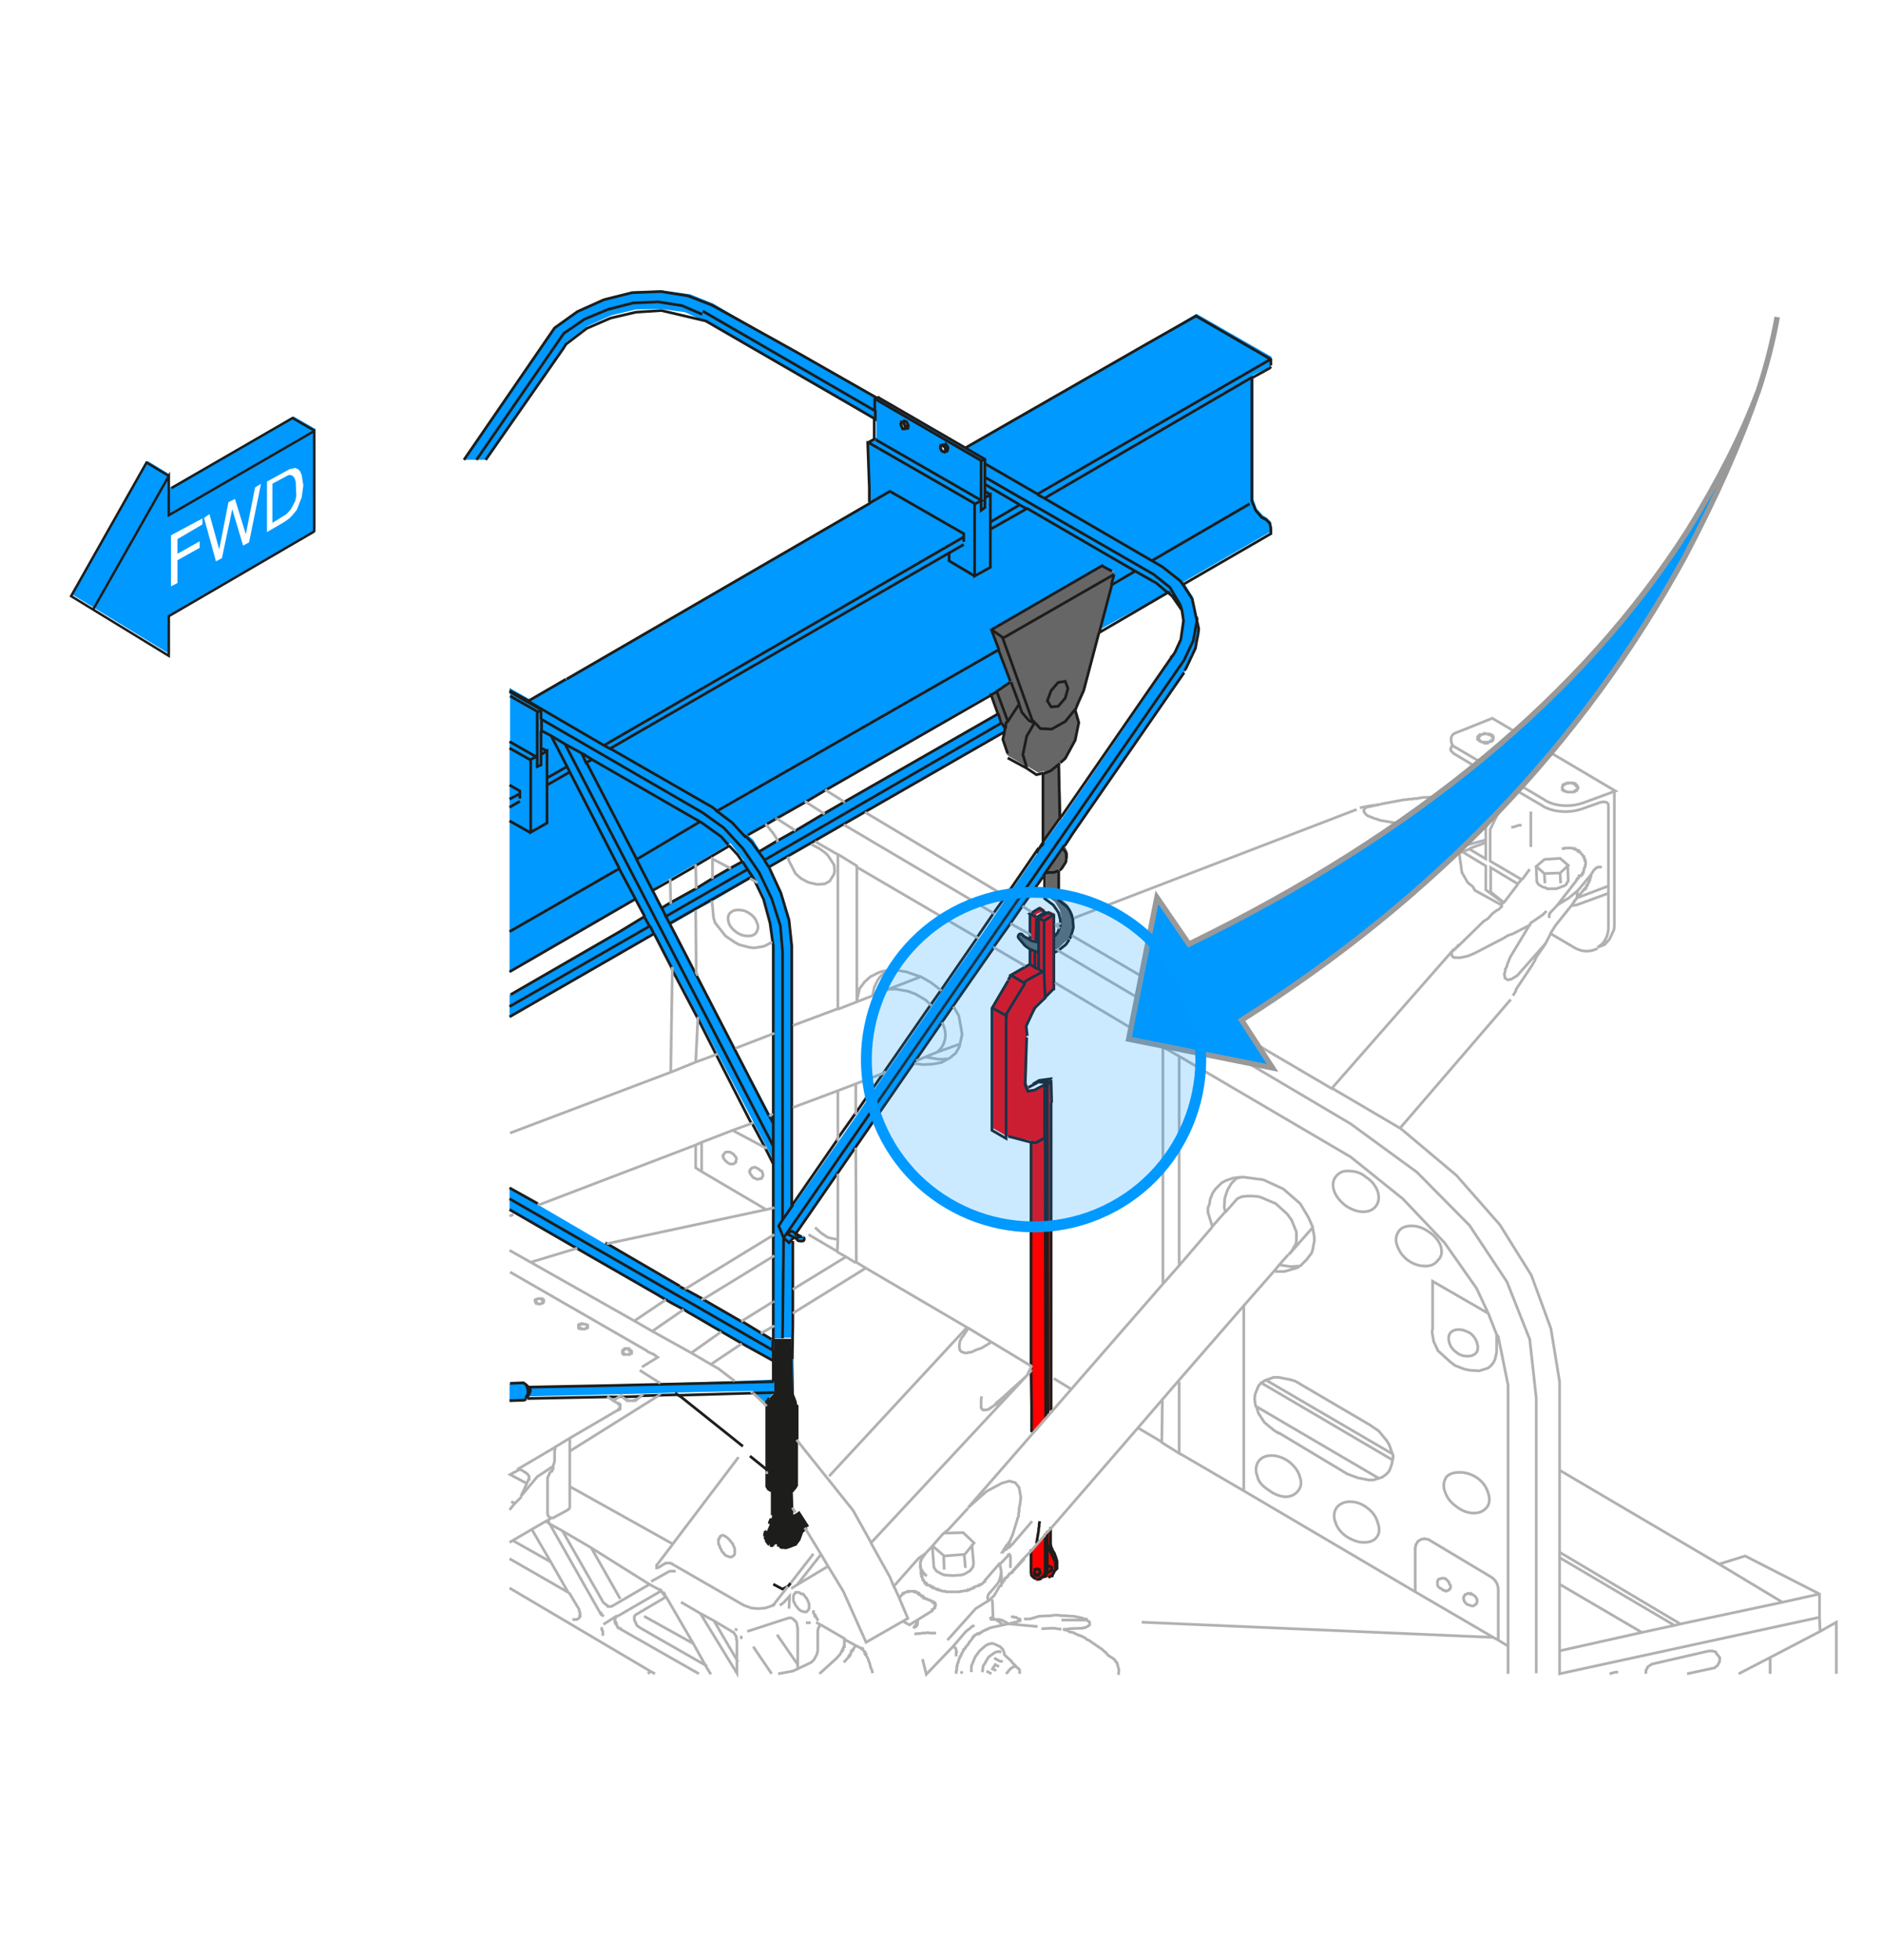<?xml version="1.0" encoding="utf-8"?>
<!-- Generator: Adobe Illustrator 24.1.2, SVG Export Plug-In . SVG Version: 6.00 Build 0)  -->
<svg version="1.1" id="Ebene_1" xmlns="http://www.w3.org/2000/svg" xmlns:xlink="http://www.w3.org/1999/xlink" x="0px" y="0px"
	 viewBox="0 0 347 361" style="enable-background:new 0 0 347 361;" xml:space="preserve">
<style type="text/css">
	.st0{fill:#FF0000;}
	.st1{fill:#1D1D1C;}
	.st2{fill:#0099FF;}
	.st3{fill:#666666;}
	.st4{fill:none;stroke:#1D1D1C;stroke-width:0.5;stroke-miterlimit:5;}
	.st5{fill:none;stroke:#B1B1B1;stroke-width:0.5;stroke-miterlimit:5;}
	.st6{fill:none;stroke:#1D1D1C;stroke-width:0.45;stroke-miterlimit:5;}
	.st7{fill:none;stroke:#999999;stroke-miterlimit:5;}
	.st8{opacity:0.2;fill:#0099FF;enable-background:new    ;}
	.st9{fill:none;stroke:#0099FF;stroke-width:2;stroke-miterlimit:10;}
</style>
<path class="st0" d="M190,290l0.1,0.2L190,290L190,290 M190.5,290.6l0.1,0.1l0.3,0.1L190.5,290.6 M191.9,290.7v-0.1l-0.3,0.2
	L191.9,290.7 M191.9,290.6l0.3-0.3l0.3-0.5v-6.9l-2.6,3v4.2l0.1,0.3l0.1,0.1l0.3,0.3l0.5,0.3h0.5l0.2-0.1L191.9,290.6 M190.7,289.4
	L190.7,289.4l0.1-0.2h0.2l0.1-0.1h0.4l0.1,0.1h0.1v0.1l0.1,0.1v0.2l0.1,0.1v0.1h-0.1v0.2l-0.1,0.1h-0.1v0.1h-0.3V290h-0.2V290h-0.2
	v-0.1l-0.1-0.1V289.4 M190.7,289.3L190.7,289.3l-0.1,0.5l0.1,0.1v0.1h0.2v0.1h0.2v0.1h0.3V290h0.1l0.1-0.1v-0.2h0.1v-0.1l-0.1-0.1
	v-0.2l-0.1-0.1v-0.1h-0.1l-0.1-0.1H191l-0.1,0.1h-0.2V289.3 M194.3,289.6l0.1-0.5l-0.1,0.2V289.6l-0.1,0.1l-0.1,0.2l-0.1,0.3h-0.3
	l-0.4,0.3l0.7-0.2l0.1-0.3l0.1-0.2L194.3,289.6 M193.4,288.5L193.4,288.5l-0.4-0.1v1.1h0.4l0.3-0.2v-0.1h0.1v-0.5L193.4,288.5
	L193.4,288.5 M193.2,285l-0.2-0.7v4.2h0.4v0.1h0.1l0.3,0.2v0.5h-0.1v0.1l-0.3,0.2H193v0.1l-0.1,0.2l-0.1,0.1l-0.3,0.5l-0.6,0.1v0.1
	v0.1l1.3-0.3l0.4-0.3h0.3l0.1-0.3l0.1-0.2l0.1-0.1l0.1-0.3l0.1-0.2v-0.1v-1.3L193.2,285 M193,282.4l-0.4,0.4v6.9l-0.3,0.5l-0.3,0.3
	l0.6-0.1l0.3-0.5l0.1-0.1l0.1-0.2v-0.1v-1.1v-4.2V282.4 M193,282.4V282l-0.4,0.5v0.3L193,282.4 M193.6,281.6l-0.7,0.7v1.9l0.2,0.7
	l1.3,2.8v1.3l0.4-1.1l-0.2-0.8l-0.3-0.9l-0.3-0.5l-0.3-0.6l-0.1-0.5v-0.1V281.6 M193,282.4l0.7-0.7v-0.3L193,282V282.4 M191,284.3
	l-1,1.1v0.3l2.6-3v-0.3L191,284.3 M190.9,210.6l-0.8-0.1v40.9v0.9v6.6v4.9v0.1l2.5-2.8l-0.1-51.4L190.9,210.6 M193.7,199.2
	L193.7,199.2v3.9V199.2 M193.6,199.3l-0.7,0.3l0.1,60.8l0.6-0.7v-56.7L193.6,199.3 M193,199.1v0.5l0.7-0.3v-0.4l-1.5,0.3H193
	 M193,199.6l-0.4,0.3v9.8l0.1,51.4l0.5-0.6L193,199.6 M193.7,198.9L193.7,198.9l-0.1,0.4l0.1-0.1V198.9 M189.5,200.3l-0.3-0.8
	l0.1-8.3l-0.3,8.7l0.5,1.2l1.2-0.2l1.9-1v-0.3l-1.6,0.9l-1.3,0.2L189.5,200.3 M191.3,199.3L191.3,199.3l1.3,0.2v-0.1L191.3,199.3
	 M191.3,199.3l-0.3,0.1L191.3,199.3L191.3,199.3 M192.1,199.1h-0.3l-0.5,0.1l1.3,0.1v0.1h0.1l-0.1,0.1v0.3l0.4-0.3v-0.5H192.1
	 M191.7,199.1L191.7,199.1l-0.5,0.1L191.7,199.1 M185.4,187.1l-2.4-1.3v22l2.4,1.4V187.1 M192.6,184v-0.3l-1.9,1.8l-1.6,3.4l0.2,1.8
	V189l0.6-1.6l1.1-1.7L192.6,184 M194.2,182.1l-1.6,1.6v0.3l1.6-1.7V182.1 M192.1,179l-3.1,1.7l-0.2,0.4l-3.4,5.6v0.4v22.1l0.3,0.1
	h0.1l4.2,0.8h0.1v0.3l0.8,0.1l1.6-0.9v-9.8l-1.9,1l-1.2,0.2l-0.5-1.2l0.3-8.7v-0.5l-0.2-1.8l1.6-3.4l1.9-1.8l-0.2-4.6L192.1,179
	 M192.4,179.2v-0.5l-0.3,0.3L192.4,179.2 M186.3,179.7l2.5,1.5l0.2-0.4l3.1-1.7l-0.7-0.5l-0.7-0.3l-0.9-0.6L186.3,179.7
	 M186.5,179.3l-0.7,1.3l0.5-0.9l3.5-2v-0.3l-0.9,0.5L186.5,179.3 M185.8,180.5l-2.7,4.6v0.7l2.4,1.3v-0.4l3.4-5.6l-2.5-1.5
	L185.8,180.5 M194.4,175.4l-0.2,0.1v6.7v0.2l0.2-0.2V181V175.4 M191.4,175.6l-0.7-0.2v2.8l0.7,0.3V175.6 M190.2,175.2l-0.2-0.1v2.2
	l-0.2,0.1v0.3l0.9,0.6v-2.8L190.2,175.2 M190.4,174.9l-0.4-0.3v0.5l0.2,0.1l0.5,0.2l0.7,0.2v-0.4L190.4,174.9 M191.5,169.2v4v2h-0.1
	v0.4v2.9l0.7,0.5l0.3-0.3v-9.1L191.5,169.2 M194.4,172.3l-0.2,0.3v2.8l0.2-0.1V175V172.3 M192.6,169.6l-0.2,0.1v9.1v0.5l0.2,4.6
	l1.6-1.6v-6.7v-2.8v-4L192.6,169.6 M194.2,168.6l-1.1-0.5l-1.6,0.9v0.2l0.9,0.4l0.2-0.1L194.2,168.6 M190.9,169l-0.9-0.5v3.8v0.6
	l0.9,0.3V169 M191.5,168.8v0.3l1.6-0.9l1.1,0.5v4l0.2-0.3v-0.1v-1.8v-2.2l-1.1-0.5L191.5,168.8 M191,169L191,169l-0.1,4.2h0.1V169
	 M190,168.2v0.2l0.9,0.5h0.1v-0.5l1.3-0.6l-0.8-0.5L190,168.2 M190.1,168L190.1,168l-0.1,0.3l1.5-0.9l0.8,0.5l0.3-0.3l-0.9-0.6
	L190.1,168z"/>
<path class="st1" d="M148.5,281.7l-0.2-0.3l-0.3,0.7L148.5,281.7 M148.6,281.3l-0.3,0.1l0.2,0.3l0.3-0.1L148.6,281.3 M145.2,285
	l-0.2,0.1h0.5l1.3-0.7L145.2,285 M143.9,284.9l-0.2-0.3l-0.5-0.1L143.9,284.9 M144.4,285l-0.5-0.1l0.2,0.1H144.4 M142.1,284.6
	l-0.2-0.1l0.1,0.1l0.4-0.1H142.1 M146.8,273.6l-0.3,0.5l-0.2,0.2l-0.3,0.4l0.8-0.9V273.6 M142.3,274.7L142.3,274.7l-0.2-0.1
	L142.3,274.7 M142.7,246.5L142.7,246.5l-0.1,0.5v3.8v3.4v0.4v1.9v0.2l-0.1,0.1l-0.6,0.6l-0.1,0.4l-0.5,0.8v0.1v0.4v0.4v11.7v0.5v1.9
	l0.5,0.8l0.3,0.3h0.2v0.1l0.1,0.1l-0.1,3.2v1.1l-0.2,0.7l-0.3,1l-0.5,1.2l-0.1,0.1l-0.3,0.5l0.1,0.1l-0.1,0.3l0.1,0.1v0.1l0.9,1.3
	l0.2,0.1h0.3l0.1-0.1l0.4-0.1l0.1-0.1l0.3,0.2l0.5,0.1l0.2,0.3l0.5,0.1l0.6,0.1l0.2-0.1l1.6-0.6l0.6-0.8l0.5-1.4l0.1-0.1l0.3-0.7
	l0.3-0.1v-0.1l0.4-0.2l-1.8-2.8l-0.5,0.4l-0.6,0.3v-1.3l-0.1-2.8l0.1-0.2l0.3-0.4l0.2-0.2l0.3-0.5v-8.3v-6.1l-0.1-0.3v-0.2l-0.1-0.6
	l-0.5-1.3l-0.1-6.4l-0.1-3.8h-1.7H142.7z"/>
<path class="st2" d="M142.6,256.4h-0.1v0.3l0.1-0.1V256.4 M142.5,254.5v-0.4l-7.1,0.3l-13.7,0.4l-9,0.4L142.5,254.5 M142.5,254.1
	v0.4h0.1v-0.4H142.5 M141.3,258.1l-0.1,0.3v0.1l0.1,0.1v-0.1l0.5-0.8h-0.2l-0.1,0.3L141.3,258.1 M139,256.6l2.2,1.9v-0.1l0.1-0.3
	l0.2-0.1l0.1-0.3h0.2l0.1-0.4l0.6-0.6v-0.3L139,256.6 M146.1,244l-0.1,6.3l0.1,6.4V244 M142.6,246.9h-0.1v1.7v2.1h0.1V246.9
	 M146.2,227.8l-0.9,1l-1-0.9l-0.2,18.5h1.7l0.1,3.8l0.1-6.3v-2.1v-4.4v-8.9v-0.3l0.3-0.3L146.2,227.8 M147.7,228.6h0.1
	c0.4,0,0.6-0.1,0.6-0.3c0-0.2-0.1-0.3-0.3-0.3l-0.1-0.1c0.1,0.1,0.1,0.2,0.1,0.3C148.2,228.4,148,228.6,147.7,228.6 M147.9,227.8
	c-0.1,0-0.2,0-0.3,0c-0.5,0-0.7,0.1-0.7,0.4l0.2,0.1c0,0.1,0.2,0.2,0.5,0.3h0.1c0.3,0,0.5-0.1,0.5-0.4c0-0.1,0-0.2-0.1-0.3
	C148,227.9,148,227.9,147.9,227.8L147.9,227.8 M146.6,227.2l-0.1-0.2l-0.5-0.3c-0.5,0-0.8,0.2-0.7,0.6l1,0.5l0.1,0.1l0.5,0.2
	c0-0.3,0.2-0.4,0.7-0.4c0.1,0,0.2,0,0.3,0h-0.1L146.6,227.2 M142.5,206.9v-1.8h-0.1l-0.6,0.5L142.5,206.9 M175.7,185.4l0.8-1.3
	l-29.8,43.1l1.2,0.6l-1-0.6l7.5-11l3.3-4.8l10.8-15.5l0.3-0.5l4.9-7.1L175.7,185.4 M97.4,255.5c0.3,0.1,0.4,0.4,0.4,0.8l-0.3,0.7
	l-0.5,0.5l-0.1,0.2l-0.2,0.1l-2.7,0.1v0.1l2.9-0.1l0.1-0.2l0.2-0.1l0.1-0.1l0.3-0.3l16.8-0.4l4.2-0.1l3.2-0.1l2.8-0.1l14-0.3h0.1
	l0.4,0.3l3.5-0.1h0.1v-1.9h-0.1l-29.8,0.7L97.4,255.5l-0.7-0.8h-0.1l0.1,0.1l0.2,0.1l0.1,0.1L97.4,255.5 M97.2,255.8v-0.2l-0.3-0.6
	l-0.1-0.1l-0.2-0.1l-0.1-0.1l-2.6,0.1v3.2l2.7-0.1l0.2-0.1l0.1-0.2l0.4-0.8V256L97.2,255.8 M97.2,255.6v0.2l0.1,0.2v0.7l-0.4,0.8
	l0.5-0.5l0.3-0.7c0-0.4-0.1-0.7-0.4-0.8l-0.5-0.5L97.2,255.6 M93.9,220.8v2l12.5,7.2l14.7,8.5l1.6,0.9l1.3,0.7l1.9,1.1l0.8,0.5h0.1
	l1.3,0.8l4.8,2.8l3.8,2.2l5.6,3.1l0.1,0.2v-2.1L93.9,220.8 M99.1,221.7l-5.2-2.9v1.9l48.5,27.9v-1.7l-0.3-0.2l-2-1.2l-3.6-2.1l-7-4
	l-0.3-0.2l-3.2-1.7l-0.9-0.5l-13.4-7.8l-0.3-0.2h-0.1l-12-7L99.1,221.7 M93.9,187.3L93.9,187.3l26.6-15.2l-0.1-0.1L93.9,187.3
	 M93.9,185.4v1.9l26.6-15.3l-0.7-1.4L93.9,185.4 M93.9,183.2v2.2l25.8-14.8l-0.9-1.6l-4.7,2.6l-20.1,11.6H93.9 M93.9,144.6v2.6
	l1.9-1v-0.5L93.9,144.6 M97.8,140l-3.9-2.2v6.9l1.9,1.1v0.5v0.9v-0.9l-1.9,1v1.5l1.9-1.1l-1.9,1.1v2.5l3.9,2.2V140 M99.7,137.8v1.3
	l1.1-0.7L99.7,137.8 M93.9,136.5v1.3l3.9,2.2l1.2-0.6L93.9,136.5 M99.1,131.1l-5.1-2.9v8.3l5.1,2.9V131.1 M99.1,131.1l0.7-0.4
	l-5.8-3.3v0.8L99.1,131.1 M99.7,130.7l-0.7,0.4v8.3v1.9l0.7-0.3v-1.9v-1.3v-3.2v-2.1V130.7 M93.9,126.7v0.5l3.5,1.9l6.9-4l-6.7,3.7
	L93.9,126.7 M192.1,155.3l-0.3,0.2l-0.3,0.3l-0.1,0.4l0.2-0.3L192.1,155.3 M192.2,155.5v-0.3l-0.1,0.1l-0.4,0.7l0.3-0.3L192.2,155.5
	 M185.3,134.8l0.1-0.7l-0.1-0.1l-0.1,0.1l-0.1,0.7v0.1L185.3,134.8 M184.1,131.5L184.1,131.5l0.5,1.7l0.6,0.9l0.1-0.1l-0.5-0.7
	L184.1,131.5 M186.4,125.5l-2.2-5.8l-0.1,0.1l2.2,5.8L186.4,125.5 M182.9,116.1l-0.2-0.1l1.4,3.7l0.1-0.1L182.9,116.1 M203.2,104.3
	l-0.1-0.1L182.7,116l0.2,0.1L203.2,104.3 M141.6,159.6L141.6,159.6l43.5-24.8l0.1-0.7l-0.6-0.9l-43.6,25.2L141.6,159.6 M149.5,155.5
	l0.7-0.4l5.3-3.2l3.9-2.2l25.7-14.7v-0.1l-43.4,24.9l2.2,4.8l1.5,5l0.5,4.7v47.9l0.1-0.3V204v-15.1v-15.2l-0.5-4.7l-1.5-4.9
	l-2.2-4.4l3.3-1.8L149.5,155.5 M138.7,161.4l-0.9-1.3l-15.1,8.7l0.7,1.3L138.7,161.4 M128.2,167.7l3.1-1.7l7-4.1l0.3-0.1l0.5,0.3
	l-0.3-0.6l-15.3,8.7l18.3,35.4l0.6-0.5l-0.5,0.2l-6.4-12.2l-6.9-13.4l-0.3-0.5l-4.6-8.9L128.2,167.7 M137.8,153.8l-0.3,0.2l1.1,1.1
	l2.4,3.3l43.6-25.2l-0.5-1.7l-28.3,16.3l-3.7,2.1l-5.4,3.1l-3.4,2l-3.2,1.7l-0.1-0.1l-1.2-1.9L137.8,153.8 M148.3,147.6l3.8-2.2
	l30.6-17.7l0.1-0.1l0.9-0.5l2.6-1.5l0.1-0.1l-2.2-5.8l-51.9,29.7l2.8,2.1l2.4,2.6l0.3-0.2l-0.1-0.1l3.4-1.9l1.9-1.1L148.3,147.6
	 M123.5,166.5l-1.5,0.8l0.7,1.5l15.1-8.7l-0.9-1.4l-2.2,1.2l-3.4,1.9l-3.1,1.8L123.5,166.5 M122,167.2L122,167.2v0.1V167.2
	 M120.3,164l-0.1-0.2l3.2-1.9l4.7-2.7l6.1-3.6l-1.3-1.5l-3.5-2.5l-0.5-0.3l-11.6,6.9l4.6,8.9h0.1L120.3,164 M116.9,165.7l0.2-0.1
	l-3-5.6l-20.2,11.6v7.5L116.9,165.7 M100.8,144.6v7.1l-3,1.7l-3.9-2.2v20.4l20.2-11.6l-9.1-17.7L100.8,144.6 M100.8,143.3v-5
	l-1.1,0.7v1.9l-0.7,0.3v-1.9l-1.2,0.6v13.4l3-1.7v-7.1V143.3 M104.5,141.2l0.5,1l9.1,17.7l3,5.6l0.1-0.1l1.7,3.4l-0.1,0.1l0.9,1.6
	l0.7,1.4l0.1,0.1l0.1-0.1l3.2,6.1l4.8,9.1l3.6,6.9l6.6,12.6l2.5,4.7l1.2,2.5v-2.9L104.1,137l-2.5-1.5L104.5,141.2 M100.8,143.3
	l3.7-2.1l-2.9-5.6l-1.9-1v3.2l1.1,0.5V143.3 M104.5,141.2l-3.7,2.1v1.3l4.2-2.4L104.5,141.2 M112.5,137.9l-1.1-0.6l-13.9-8.1
	l-3.5-1.9v0.2l5.8,3.3v1.7l29.7,17.2l3.9,2.8l3.5,3.8l3,4.4l2.3,4.8l1.6,5l0.4,4.7v49.5l1.8-2.6v-47.9l-0.5-4.7l-1.5-5l-2.2-4.8
	l-0.1-0.1l-0.7-1.1l-2.4-3.3l-1.1-1.1l-2.4-2.6l-2.8-2.1l-0.9-0.7L112.5,137.9 M107.8,139.1l1.3,0.8l19.8,11.4l0.5,0.3l3.5,2.5
	l1.3,1.5l0.4-0.3l2.5,3.2l-0.3,0.2l0.9,1.4l0.9,1.3l0.3,0.6l0.5,0.3l0.1,0.3l1.3,2.6l1.2,4.4l0.5,4.1v16.6v14.7l-0.2,0.1v1.8v4.2
	v2.9l0.2,0.4v8.1v5v3.9v8.4v4.4v2.3h1.5l0.2-18.5l-0.9-2.2l0.7-1.1v-49.5l-0.4-4.7l-1.6-5l-2.3-4.8l-3-4.4l-3.5-3.8l-3.9-2.8
	l-29.7-17.2v2.1l1.9,1l2.5,1.5l3.1,1.7L107.8,139.1 M107.5,139.4l0.3-0.3l-0.6-0.3L107.5,139.4 M108.1,140.5l-0.5-1.1l-0.3-0.6
	l-3.1-1.7l38.4,74.1v-4.2l-0.7-1.3l-18.3-35.4l-0.7-1.3l-0.7-1.5l-0.1-0.1l-4.6-8.9L108.1,140.5 M109.1,139.9l-1,0.5l9.2,17.7
	l11.6-6.9L109.1,139.9 M108.1,140.5l1-0.5l-1.3-0.8l-0.3,0.3L108.1,140.5 M146.6,64.8l-15.2-8.9l-4.2-1.7l-5.2-0.7l-5.3,0.2
	l-5.2,1.3l-4.8,2.1l-4.2,3.2L85.5,84.7h0.1l16.7-24.2l4.2-3l4.9-2.2l5.2-1.3l5.3-0.2l5,0.8l4.4,1.7L146.6,64.8 M189.2,93.6l-6.7,3.8
	v7.1l-2.9,1.6l-4.7-2.8v-1.5l-62.4,36l18.8,10.8l0.9,0.7l51.9-29.7l-1.4-3.7l20.4-11.8l0.1,0.1l1.7,0.9l0.3,0.2l0.1-0.1l-0.1,0.5
	l-0.5,1.9v-0.1l4.4-2.4L189.2,93.6 M182.5,96v1.4l6.7-3.8l-1.3-0.7L182.5,96 M181.5,89.3v1.3l1,0.6V96l5.3-3.1L181.5,89.3
	 M181.5,90.5v1.2l1-0.6L181.5,90.5 M180.9,94.1v-1.9l-1.2,0.6v13.4l2.9-1.6v-7.1V96v-4.9l-1,0.6v1.9L180.9,94.1 M164,90.6l-3.8,2.2
	l-55.9,32.4l-6.9,4l13.9,8.1l66.3-38.4v-0.5L164,90.6 M160.2,92.5v0.2l3.8-2.2l13.6,7.8v0.5v1v-1l-66.3,38.4l1.1,0.6l62.4-36
	l0.2-0.1l2.6-1.5l-2.6,1.5l-0.2,0.1v1.5l4.7,2.8V92.7l-19.5-11.2l0.1,8.2V92.5 M160.2,81.5v0.1l19.5,11.2l1.2-0.6l-19.5-11.2
	L160.2,81.5L160.2,81.5 M161.2,73.6v2.2V77l0.3,0.1v3.7l-0.1,0.1l19.5,11.2v-7.2L161.2,73.6 M174.6,82l0.3,0.6l-0.3,0.5l-0.3,0.3
	h-0.1h-0.1h-0.1l-0.1-0.1h-0.2l-0.1-0.1h-0.1l-0.1-0.1v-0.1l-0.1-0.1v-0.1l-0.1-0.1v-0.4l0.1-0.1V82l0.5-0.1l0.4,0.1l0.1,0.1H174.6
	 M166.5,77.5l0.2,0.1l0.3,0.1l0.1,0.1l0.5,0.7l-0.2,0.4l-0.3,0.3h-0.3V79h-0.3v-0.1h-0.1l-0.1-0.2v-0.1l-0.1-0.1v-0.1l-0.1-0.1v-0.3
	l0.1-0.1v-0.2h0.1l0.1,0.1v-0.1L166.5,77.5 M166.3,78l-0.1-0.1h-0.1V78l-0.1,0.1v0.3l0.1,0.1v0.1l0.1,0.1v0.1l0.1,0.2h0.1V79h0.3
	v-0.1h-0.2l-0.1-0.1v-0.2l-0.2-0.1v-0.1h-0.1v-0.3L166.3,78L166.3,78 M167.1,77.8L167.1,77.8l-0.4-0.2L167.1,77.8 M166.7,77.6
	l-0.2-0.1l-0.3,0.3L166.7,77.6 M173.5,82L173.5,82l-0.1,0.1h0.1V82 M174.2,83.3L174.2,83.3L174.2,83.3L174.2,83.3 M173.7,83.1
	L173.7,83.1l0.1,0.1h0.2l-0.1-0.1h-0.1H173.7l0.1-0.1l-0.1-0.1v-0.1l-0.1-0.1v-0.5l0.1-0.1h-0.1h-0.1l-0.1,0.1v0.4l0.1,0.1v0.1
	l0.1,0.1V83L173.7,83.1 M174.2,83.3h-0.1H174l0.1,0.1L174.2,83.3L174.2,83.3 M174.3,82L174.3,82l-0.4-0.1l-0.5,0.1h0.1v0.1h0.1
	l0.4-0.2L174.3,82 M174.5,82l-0.1-0.1V82H174.5 M157.7,75.1l3.6,1.9v-1.3l-31.8-18.4l31.8,18.4v-2.2l0.4-0.2l-15.1-8.6l-15.3-8.5
	l-4.4-1.7l-5-0.8l-5.3,0.2l-5.2,1.3l-4.9,2.2l-4.2,3L85.5,84.7h2.3l16.1-23.3l3.8-2.6L112,57l4.7-1.2l4.6-0.2l4.4,0.7l3.7,1.6
	l-3.7-1.6l-4.4-0.7l-4.6,0.2L112,57l-4.3,1.9l-3.8,2.6L87.8,84.7h1.7l14.2-20.6l0.7-1.1l3.8-2.9l4.4-2l4.6-1.1l4.6-0.1l4.4,0.6
	l3.6,1.6l0.2,0.1L157.7,75.1 M162,73.3l4.5,2.6L162,73.3L162,73.3 M180.9,84.9l0.7-0.4l-3.6-2.1l-11.4-6.6l-4.5-2.6l-0.3,0.2
	l-0.1-0.1l-0.4,0.2L180.9,84.9 M181.5,85.4v-0.8l-0.7,0.4v7.2v1.9l0.7-0.5v-1.9v-1.2v-1.3v-1.4V85.4 M220.4,113.6l0.1,0.5l-0.7,3.9
	l-1.7,3.6L144.4,228l1,0.9l0.9-1l-1-0.5c0-0.4,0.2-0.6,0.7-0.6l0.5,0.3l0.1,0.2l29.8-43.1l6.7-9.6l0.1-0.1l3-4.2l2.2-3.2l3.8-5.4
	l0.6-1l3-4.4l0.3-0.4l1.5-2.2l20.5-29.6l0.2-0.3l0.3-0.5l1.7-3.6v-0.1l0.2-1.1l0.3-1.5l0.1-0.9L220.4,113.6 M215.1,109.1l-2-1.7
	l-3.9-2.2l-4.4,2.4v0.1l-2.2,8.3L215.1,109.1 M215.5,108.2l-3-2.4l-31.1-17.9v1.4l6.3,3.7l1.3,0.7l20,11.6l3.9,2.2l2,1.7l0.3-0.3
	l0.7,0.6l1.3,1.9L215.5,108.2 M219.7,110.3l-1.7-2.6l-0.5-0.7l-3.3-2.6l-1.9-1.1l-19.8-11.5l-1.3-0.7l-9.7-5.6v2.5l31.1,17.9l3,2.4
	l1.9,3.2l0.3,0.6l0.5,1.9l-0.5,3.6l-0.2,0.3l-1.1,2.4l-0.6,1.1l-20.2,29.4l-0.3,0.3l-3,4.1l-0.1,0.1v0.3l-0.2,0.2l-0.3,0.3l-0.2,0.3
	l-0.2,0.5l-0.3,0.3l-5.6,8.1l-2.1,3.2l-3,4.4l-6.8,9.7l-1.9,2.8l-8.4,12.1l-5.4,7.9l-3.4,4.9l-8.3,11.8v-0.3l-0.1,0.3l-1.8,2.6
	l-0.7,1.1l0.9,2.2l73.8-106.4l1.7-3.6l0.7-3.9l-0.1-0.5L219.7,110.3 M218.3,107.5l-0.3,0.2l1.7,2.6l0.7,3.3l0.5,2.2l-0.1,0.9
	l0.1-1.4l-1.1-5.4L218.3,107.5 M231.3,93.9l-0.7-1.7V69.6l-38.1,22.2l19.8,11.5l17.9-10.4l-17.9,10.4l1.9,1.1l3.3,2.6l0.5,0.7
	l0.3-0.2l-0.2-0.3l16.1-9.3v-0.6l-0.2-0.9l-0.7-0.7l-0.8-0.4L231.3,93.9 M230.9,69.5l-0.2,0.1v22.7l0.7,1.7l1.1,1.3l0.8,0.4l0.7,0.7
	l0.2,0.9v0.6l0.1-0.1v-0.9l-0.1-0.8l-0.7-0.7l-0.8-0.5l-1.1-1.2l-0.6-1.7V69.5 M234.2,67.5v-0.1v-1.1L191.3,91l1.3,0.7l38.1-22.2
	l0.2-0.1v-0.3L234.2,67.5 M220.4,58.2l-9,5l-33.5,19.2l3.6,2.1v0.8l9.7,5.6l42.9-24.8L220.4,58.2 M211.4,63.2l9-5l13.8,8v1.1
	l0.1-0.5v-1.1l-13.8-7.9L211.4,63.2z"/>
<path class="st3" d="M191.4,173.5h-0.5l-1.1-0.3l-1.1-0.6l-0.3-0.3l-0.3-0.2c-0.1,0-0.2,0-0.3,0.1c0,0.1,0,0.2,0,0.2l0.1,0.3l1,1.3
	l1,0.6l0.4,0.3l1,0.3V173.5 M191,173.2L191,173.2l-0.1,0.3h0.5v-0.3H191 M191.5,173.2h-0.1v0.3v1.7h0.1V173.2 M189.8,172.8v0.4
	l1.1,0.3v-0.3l-0.9-0.3L189.8,172.8 M189.8,173.2v-0.4l-0.9-0.5l-0.5-0.5c-0.3,0-0.5,0.1-0.5,0.4c0,0,0.1-0.1,0.3-0.1l0.3,0.2
	l0.3,0.3L189.8,173.2 M194.4,172.3L194.4,172.3l0.4-0.4l0.1-0.3l-0.4,0.5L194.4,172.3 M196.2,155.7l-0.3,0.5l0.6,0.8l0.1,0.4v0.9
	l0.2-0.4v-0.8L196.2,155.7 M195.8,156.1v0.1l0.3-0.5l-0.1-0.1L195.8,156.1 M195.2,160.2l-0.1,0.1v5.4l1.6,1.3l0.4,0.6l0.3,0.7
	l0.3,0.9l0.1,1.6l-0.5,1.7l0.2-0.3v-0.1l0.4-1.7l-0.1-1.5v-0.3l-0.3-0.7l-0.8-1.3l-1.6-1.3V160.2 M193.2,160.6l-0.4,0.1v4.3l1.6,1.1
	l0.9,1.5l0.3,1.3v0.6l-0.1,0.4l-0.3,0.9v0.1l-0.2,0.3l-0.1,0.2l-0.1,0.1l-0.1,0.3l-0.4,0.5v2.7l0.3-0.1l0.5-0.3l1.8-1.7l0.2-0.3
	l0.5-1.7l-0.1-1.6l-0.3-0.9l-0.3-0.7l-0.4-0.6l-1.6-1.3v-5.4l-0.8,0.3H193.2 M192.8,160.5v0.3l0.4-0.1h1l0.8-0.3l0.1-0.1V160
	l0.4-0.1l0.3-0.3l0.6-1.2v-0.9l-0.1-0.4l-0.6-0.8L192.8,160.5 M192.8,160.4L192.8,160.4l3-4.2v-0.1L192.8,160.4 M195.3,151v-0.3
	l-3,4.2v0.2L195.3,151 M195.3,151l0.3-0.3v-0.3l-0.3,0.3V151 M195.3,140.5l-0.2,0.2l0.2,9.9l0.3-0.3L195.3,140.5 M193.6,141.9
	l-1.3,0.5v12.4l3-4.2l-0.2-9.9L193.6,141.9 M198.9,132.7l-0.6-2.3l-0.3,0.3l0.7,2.4l-0.7,3.4l0.1-0.3L198.9,132.7 M193.8,134.3
	l-2.1-0.1l-0.8-0.9l-0.3-0.1l-1.4,2.4l-0.7,3.4l0.6,2l2.2,1.3l1.1-0.3v0.4l1.3-0.5l1.5-1.2l0.2-0.2v-0.3l1.1-0.9l0.3-0.5l1.3-2.4
	l0.7-3.4l-0.7-2.4l-1.8,2.2L193.8,134.3 M182.8,127.9l1.3,3.6l0.7,1.8l0.5,0.7l0.1-1.1l0.3-0.2l-2-5.4L182.8,127.9 M188.2,131.1
	l-0.5-1.5l-2.1,3.2l-0.3,0.2l-0.1,1.1l0.1,0.1l-0.1,0.7l-0.4,1.5l0.8,2.6v0.1l3.4,2l-0.6-2l0.7-3.4l1.4-2.4l-1-0.5L188.2,131.1
	 M183.7,127.4l-0.1-0.2l-0.9,0.5l0.1,0.3L183.7,127.4 M186.2,125.7l-2.6,1.5l0.1,0.2L186.2,125.7 M186.2,125.5l-0.1,0.1l-2.5,1.7
	l2,5.4l2.1-3.2L186.2,125.5 M184.9,117.5l-2-1.4l1.3,3.6l2.2,5.8l-0.2,0.1l1.5,4l0.5,1.5l1.3,1.5l1,0.5l0.3,0.1l-0.7-0.7l-5.4-15
	L184.9,117.5 M202.6,116.5L202.6,116.5l-2.8,10.6l0.1-0.3L202.6,116.5 M202.6,116.5l0.1-0.5L202.6,116.5L202.6,116.5 M204.8,107.7
	l0.5-1.9l-20.4,11.7l-0.1,0.1l5.4,15l0.7,0.7l0.8,0.9l2.1,0.1l2.5-1.4l1.8-2.2l0.3-0.3l-0.1-0.1l0.7-1.1l0.9-2l2.8-10.6l0.1-0.5
	L204.8,107.7 M193.7,127.2l1.3-1.4l1.3-0.2l0.5,1.3l-0.5,1.8l-1.3,1.5l-1.3,0.1l-0.7-1.1L193.7,127.2 M195,125.7l-1.3,1.4l-0.7,1.9
	l0.7,1.1l1.3-0.1l1.3-1.5l0.5-1.8l-0.5-1.3L195,125.7 M205,105.2l-1.7-0.9l-20.4,11.8l2,1.4l20.4-11.7l0.1-0.5l-0.1,0.1L205,105.2z"
	/>
<path id="Layer0_1_1_STROKES" class="st4" d="M211.4,63.3l9-5.1l13.8,8v1.1 M211.4,63.3l-33.5,19.2l3.6,2.1v0.8l9.7,5.6l42.9-24.8
	 M234.2,67.5l-0.2,0.3l-3.1,1.7 M234.2,97.9v0.4l-15.9,9.2 M220.8,116.7l-0.3,1.5l-0.2,1.2l-1.7,3.6l-0.3,0.5 M218.2,123.9
	l-20.5,29.6l-1.5,2.3 M196.5,158.3l-0.1,0.5l-0.7,1.1l-0.3,0.3l-0.2,0.1 M230.9,69.5l-0.2,0.1v22.7l0.7,1.7l1.1,1.3l0.8,0.4l0.7,0.7
	l0.2,0.9v0.6 M218.3,107.5l-0.3,0.2l1.7,2.6l0.7,3.3l0.5,2.2l-0.1,0.9 M218,107.7l-0.5-0.7l-3.3-2.6l-1.9-1.1l-19.8-11.5l-1.3-0.7
	 M181.5,85.4v2.5l31.1,17.9l3,2.4l1.9,3.2 M217.6,117.8l-1.1,2.4 M192.2,155.2v0.3l-0.2,0.2l-0.3,0.3l-0.2,0.3 M146.1,221.8
	l-0.1,0.3l-1.8,2.6l-0.7,1.1l0.9,2.2l73.8-106.4l1.7-3.6l0.7-3.9l-0.1-0.5 M202.6,116.5l12.7-7.4l-0.2-0.1 M199.7,127.2l-0.9,2
	l-0.5,1.2 M198.1,136.4l-1.3,2.4l-0.5,0.9l-0.9,0.8 M195.6,150.4l20.4-29.5l0.5-0.7 M215.1,109.1l-2-1.7l-3.9-2.2l-4.3,2.5l0,0
	l-2.2,8.3l-0.1,0.5h0.1 M217.5,111.4l0.3,1l0.3,1.9l-0.5,3.5 M217.8,112.4l-1.8-2.6l-0.7-0.6 M215.9,120.8l-0.1,0.4 M230.3,92.8
	l-17.9,10.4 M174.5,82l0.2,0.5l-0.1,0.5l-0.3,0.3 M174.2,83.3L174.2,83.3L174.2,83.3 M174.5,82l-0.1-0.1V82 M173.7,82.1L173.7,82.1
	h0.3l0.3-0.1 M174.1,83.3l0.1-0.1v-0.3v-0.3v-0.1l-0.2-0.2l-0.1-0.1v-0.1h-0.1l-0.1-0.1 M174.2,82.6L174.2,82.6l0.1,0.1l0.3-0.2
	 M174,82.3v-0.2 M174.2,83.3h-0.1l-0.1-0.1h-0.2l-0.1-0.1h-0.1l-0.1-0.1v-0.1l-0.1-0.1v-0.1l-0.1-0.1v-0.4l0.1-0.1V82l0.5-0.1
	l0.4,0.1 M174.2,83.3v-0.1 M174.1,83.3L174.1,83.3 M173.7,82.1h-0.1h-0.1 M174.2,82.9l0.1-0.1 M173.5,82.1V82h-0.1 M181.5,84.5
	l-0.7,0.4v7.2v1.9l0.7-0.5v-1.9v-1.2v-1.3v-1.4 M162,73.3l-0.1-0.1l-0.3,0.1l0.1,0.1 M177.9,82.5l-11.4-6.6l-4.5-2.6 M166.3,77.8
	l0.3-0.3l0.2,0.1l0.3,0.1l0.1,0.1 M166.7,79h-0.3v-0.1h-0.1l-0.1-0.2v-0.1l-0.1-0.1v-0.1l-0.1-0.1v-0.3l0.1-0.1v-0.2h0.1l0.1,0.1
	 M167.1,77.8l0.3,0.6l-0.1,0.5l-0.5,0.1h-0.1 M166.3,78h0.3v0.1l0.1,0.1v0.1l0.1,0.1v0.1h0.2l0.1,0.1l-0.3,0.1v0.2V79 M157.7,75.1
	l3.6,2.1V77v-1.3l-31.8-18.4 M161.2,75.7v-2.2l0.4-0.2l-15.1-8.6l-15.3-8.5l-4.4-1.7l-5-0.8l-5.3,0.2l-5.2,1.3l-4.9,2.2l-4.2,3
	L85.5,84.7 M87.8,84.7l16.1-23.3l3.8-2.6L112,57l4.7-1.2l4.6-0.2l4.4,0.7l3.7,1.6 M160.2,89.8l-0.3-8.3h0.1l1.1-0.6v-3.7
	 M161.4,80.9l-0.1-0.1 M160.2,81.6l-0.1-0.1 M166.7,79L166.7,79 M166.8,78.4v0.3 M160.2,92.5v-2.8 M160.2,81.6l19.5,11.2l1.2-0.6
	l-19.5-11.2 M160.2,92.7l3.8-2.2l13.6,7.8v0.5v1 M177.6,98.9l-66.3,38.4l1.1,0.6l62.4-36l0.2-0.1l2.6-1.5 M180.9,84.9l-19.6-11.4
	 M179.6,92.7v13.4l2.9-1.6v-7.1V96v-4.9l-1,0.6 M182.5,97.5l6.7-3.8l-1.3-0.7l-5.3,3.1 M187.8,92.9l-6.3-3.7 M182.5,91.1l-1-0.6
	 M157.7,75.1l-27.5-15.9l-0.2-0.1l-8.1-1.9l-4.7,0.3l-4.7,1.1l-4.4,1.9l-3.8,2.9l-0.5,0.8L89.5,84.7 M109.1,139.9l-1.3-0.8l-0.3,0.3
	l0.5,1.1L109.1,139.9l19.8,11.4l0.5,0.3l3.5,2.5l1.3,1.5 M136.9,158.8l0.9,1.4l0.9,1.3l0.3,0.6 M142.5,205.1v1.8v4.2v2.9
	 M144.2,246.5l0.2-18.5l1,0.9l0.9-1l-1-0.5c0-0.4,0.2-0.6,0.7-0.6l0.5,0.3l0.1,0.2l29.8-43.1l6.7-9.6 M183.2,174.3l3-4.2l2.2-3.2
	l3.8-5.4 M100.8,143.3v1.3l4.2-2.4l-0.5-1L100.8,143.3v-5l-1.1,0.7v1.9l-0.7,0.3v-1.9l-1.2,0.6v13.4l3-1.7v-7.1 M144.2,224.7v-49.5
	l-0.4-4.7l-1.6-5l-2.3-4.8l-3-4.4l-3.5-3.8l-3.9-2.8l-29.7-17.2v2.1l1.9,1l2.5,1.5l3.1,1.7l0.6,0.3 M107.2,138.8l0.3,0.6
	 M116.9,165.7l-23,13.3 M104.4,125.1l55.9-32.4 M117.1,165.6l1.7,3.2l0.1,0.1 M117.1,165.6l-3-5.6l-20.2,11.6 M134.3,155.7l0.1,0.1
	l1.5,1.6l0.9,1.3l0.1,0.1 M122,167.3l0.7,1.5l15.1-8.7 M123.5,162.2l4.7-2.7 M128.9,151.4l-11.6,6.9l4.6,8.9h0.1l1.5-0.9
	 M123.5,162.2l-3.2,1.8 M128.2,163.7l-4.7,2.6 M134.4,155.8l-6.3,3.7 M121.9,167.2l0.1,0.1 M105,142.2l9.1,17.7 M108.1,140.5
	l9.2,17.7 M148.5,147.7l-5.3,3l-1.9,1.1 M151.8,149.9l-5.2,3.1 M152.2,145.5l-3.7,2.2 M151.8,149.9l3.8-2.2 M152.2,145.5l30.5-17.5
	l-0.1-0.3 M186.2,125.5l-2.2-5.8l-51.9,29.7l2.8,2.1l2.4,2.6l0.3-0.2 M112.5,137.9l18.8,10.8l0.9,0.7 M136.8,158.7l-2.2,1.2
	l-3.3,1.9 M143.2,154.9l-3.2,1.9 M141.2,151.9l-3.4,1.9 M146.6,153l-3.4,1.9 M155.6,147.7l28.3-16.2l-1.3-3.6l0.1-0.1 M137.4,154
	l1.1,1.1l2.4,3.3l43.6-25.2l-0.5-1.7 M128.2,163.7l3.1-1.9 M139,162l0.1,0.3l1.6,3.3l1.2,4.4l0.5,3.6l0.1,0.5v16.2 M162.9,197.5
	l8.6-12.4 M140.9,158.5l0.7,1.1l0.1,0.1l43.4-24.9l0.1-0.7l-0.6-0.9 M141.7,159.7l2.2,4.8l1.5,5l0.5,4.7v47.9 M101.6,135.6l2.9,5.6
	 M184.1,119.7l-1.4-3.7l20.4-11.8l0.1,0.1l1.7,0.9 M205.3,105.8l-0.5,1.9 M182.9,116.1l2,1.4l20.4-11.7 M184.9,117.5l-0.1,0.1
	l5.4,15l0.7,0.7l0.8,0.9l2.1,0.1l2.5-1.4l1.8-2.2l0.3-0.3 M182.7,116l0.2,0.1 M193.7,127.2l-0.7,1.9l0.7,1.1l1.3-0.1l1.3-1.5
	l0.5-1.8l-0.5-1.3l-1.3,0.2L193.7,127.2z M184.2,119.6l-0.1,0.1 M183.5,127.2l0.1,0.2l2.5-1.7 M189.1,141l-0.6-2l0.7-3.4l1.4-2.4
	l-1-0.5l-1.3-1.5l-0.5-1.5l-2.1,3.2l-0.3,0.2l-0.1,1.1 M192.3,142.5l1.3-0.5l1.5-1.2l0.2-0.2 M182.8,127.9l0.9-0.5l2,5.4
	 M185.2,134.2l0.1-0.1 M183.9,131.5L183.9,131.5 M185.1,134.8v0.1l-0.3,1.3l0.9,2.6 M190.9,133.3l-0.3-0.1 M187.8,129.6l-1.5-4
	 M198.1,130.7l0.7,2.4l-0.7,3.4 M199.7,127.2l2.8-10.6 M179.6,106.1l-4.7-2.8v-1.5 M189.1,141l0.1,0.5l1.8,1.2l1.2-0.3h0.1
	 M192.3,154.9l3-4.2l-0.2-9.9 M195.6,150.4l-0.3,0.3v0.3 M185.7,139.6l3.5,1.9 M191.5,156.2L191.5,156.2l-0.5,0.9 M192.1,155.3
	l0.1-0.1v-12.6 M192.3,154.9l-0.1,0.3v0.1 M192.1,155.3l-0.4,0.7 M192.8,160.5l3-4.3v-0.1 M192.8,160.5l-0.6,0.9 M192.8,160.8
	l0.4-0.1h1l0.8-0.3l0.1-0.1 M196.5,158.3v-0.9l-0.1-0.4l-0.6-0.8l0.3-0.5 M185.3,165.1l-2.2,3.1l-3,4.4 M185.3,165.1l6.1-8.9
	 M190,168.2l-0.2,0.1l0.2,0.1 M190,168.2l1.5-0.9l0.8,0.5 M191,169l1.5-1l-0.2-0.1 M191,169L191,169l-0.1,4.2 M195.4,170.1v-0.7
	l-0.3-1.2l-0.3-0.5l-0.7-1l-1.6-1.2v-4.5l0.2-0.1 M195.1,171.3l-0.1,0.2l0,0.1l-0.2,0.3l-0.4,0.5 M197.1,172.9l0.2-0.3l0.5-1.7
	l-0.1-1.6l-0.3-0.9l-0.3-0.7l-0.4-0.6l-1.6-1.3v-5.4 M190,168.4l0.9,0.5 M191.5,169l1.6-0.9l1.1,0.5v4l0.2-0.3 M209.2,105.2
	l-20-11.6 M99.7,132.5v-1.7l-0.7,0.4v8.3l-5.1-2.9 M99.1,131.1l-5.1-2.9 M93.9,127.4l5.8,3.3 M93.9,127.2l3.5,1.9l6.9-4 M99.7,139.1
	v-1.3v-3.2 M97.8,140l-3.9-2.2 M93.9,147.2l1.9-1v-0.5l-1.9-1.1 M95.8,146.2v0.9 M95.8,147.6l-1.9,1.1 M97.8,153.4l-3.9-2.2
	 M93.9,185.4l25.8-14.8l-0.9-1.6 M114.2,171.6l-20.1,11.6 M93.9,187.3l26.6-15.3l-0.7-1.4 M120.6,172.1L120.6,172.1 M99.1,221.7
	l-5.2-2.9 M93.9,220.8l48.5,27.9v-1.7 M142.2,246.7l-2-1.2 M125.3,236.9l-13.4-7.8l-0.3-0.2 M106.4,230l-12.5-7.2 M97.4,255.5
	l-0.5-0.5l0.3,0.6v0.2l0.1,0.2v0.7l-0.4,0.8l0.5-0.5l0.3-0.7C97.8,255.9,97.6,255.7,97.4,255.5z M96.6,254.7l-2.6,0.1 M93.9,258
	l2.7-0.1l0.2-0.1l0.1-0.2 M96.9,255L96.9,255l-0.3-0.2l-0.1-0.1 M97.4,255.5l15.3-0.3 M97.2,257.6l14.7-0.3h2.3 M139,256.6l3.5-0.1
	h0.1 M142.6,254.5h-0.1l-29.8,0.7 M195,175.1L195,175.1l1.4-1.1l0.5-0.7l0.1-0.3 M195.1,171.3l0.1-0.3l0.3-0.8 M191.5,169.2l0.9,0.4
	l0.2-0.1l1.6-1 M191.5,169l-0.1,0.1l0.1,0.1 M187.8,172.1c0,0,0.1-0.1,0.3-0.1l0.3,0.2l0.3,0.3l1.1,0.6v-0.4 M191.4,175.2v-1.7h-0.5
	l-1.1-0.3 M189.8,172.1v0.7 M191.4,173.2v-4.1 M190.9,173.2v0.3 M191.4,175.2v0.4v2.9l0.7,0.5l0.3-0.3v-9.1 M187.8,172.1
	c-0.1,0.1-0.2,0.3-0.2,0.5l0.2,0.3l1.1,1.3l0.7,0.5l0.2,0.1l0.2,0.1l0.2,0.1l0.5,0.2l0.7,0.2 M189.8,177.3v0.3l0.9,0.6v-2.8
	 M189.8,177.3V175 M194.4,175.4l0.6-0.3 M189.5,200.3l1.7-0.9 M191.3,199.3h-0.3l0.5-0.3l2.2-0.3v0.1 M193.7,203.1v56.7
	 M190.1,263.8v-4.9l-0.1-6.4 M194.4,175.4l-0.2,0.1v6.7v0.2 M191.4,173.5v-0.3 M194.2,172.6v2.8 M185.4,209.2v0.5l-2.6-1.5v-22.5
	l0.3-0.5l2.7-4.6 M189.8,177.6l-3.5,2l2.5,1.5l0.2-0.4l3.1-1.7l0.3,0.2v-0.5 M185.8,180.5l0.5-0.9 M190.7,178.2l0.7,0.3
	 M194.2,182.1l-1.6,1.6v0.3 M192.6,183.8l-1.9,1.8l-1.6,3.4l0.2,1.8 M192.4,179.2l0.2,4.6 M189.8,172.1v-3.8 M183.1,185.8l2.4,1.3
	v-0.4l3.4-5.6 M192.1,199.1l-0.6-0.1 M192.6,199.5v-0.1l-1.3-0.1l-0.1,0.1 M192.6,199.6v0.3l0.4-0.3v-0.5h-0.9 M193.6,198.9v0.4
	l0.1-0.1 M191.7,199.1l-0.5,0.1 M190.1,210.4l0.8,0.1l1.6-0.9v-9.8l-1.9,1l-1.2,0.2l-0.5-1.2l0.3-8.7 M192.6,199.6L192.6,199.6
	 M193,199.6l0.7-0.3l0.1,3.8 M182.8,185.6l0.3,0.2 M171.5,185.1l1.9-2.7l6.7-9.7 M190,251.6v-41.2l-4.2-1.1 M146.1,237.5v4.4
	 M157.7,205l-3.4,4.8 M190,210.1v0.3l0.1,0.1 M185.4,187.1v22.1 M157.7,205l5.2-7.5 M128.6,187.6l3.4,6.7l6.5,12.7 M128.6,187.6
	l-4.8-9.1 M142.5,190.4v14.7 M141.8,205.6l0.7,1.3 M120.6,172.1l3.3,6.4 M141,211.4l1.5,3V214 M142.5,222.5v-8.1 M138.6,206.9
	l2.4,4.5 M146.8,228.2c0-0.3,0.2-0.4,0.7-0.4c0.1,0,0.2,0,0.3,0l-0.1,0l-1.2-0.6 M147.9,227.8L147.9,227.8c0.1,0.1,0.1,0.1,0.1,0.1
	 M147.8,228.6h-0.2c-0.5,0-0.7-0.1-0.7-0.4l-0.5-0.2 M146.1,228.6v8.9 M146.4,228l-0.1-0.1 M142.5,231.4v-3.9v-5 M129.6,239.3
	l-3.3-1.8 M142.5,239.8v-8.4 M148.1,227.9c0.1,0.1,0.1,0.2,0.1,0.3c0,0.3-0.1,0.4-0.4,0.4 M154.4,209.8l-8.3,12 M138.7,161.4
	l-15.3,8.7l18.3,35.4 M142.5,244.3v2.7 M142.5,248.7v2.1v3.4 M146,250.3l0.1-6.3v-2.1 M142.5,239.8v4.4 M140.2,245.5l-3.6-2.2
	 M133,245.3l-4.8-2.8l-1.4-0.8l-0.8-0.5 M136.6,243.4l-7.1-4.1 M136.8,247.5l-3.8-2.2 M138.8,256.6h0.2 M141.2,258.5v-0.1l0.1-0.3
	l0.2-0.1l0.1-0.3h0.2 M142.5,256.4v0.3 M138.8,256.6l-13.8,0.4l0.5,0.3l11.4,9.1 M141.2,258.5v0.3v0.1l0.1,0.3l0.1,0.2 M142.5,254.1
	v0.4 M146.8,258.8l0.1,0.2v0.1v6.1 M136.8,247.5l5.6,3.1 M126.3,237.5l-1-0.5 M124.1,240.2l1.9,1 M121.2,238.5l1.5,0.9l1.4,0.8
	 M121.3,257l-3.2,0.1 M114.6,257.2h-0.5 M121.3,257l3.6-0.1l-0.5-0.3 M118.1,257.2l-3.4,0.1 M142.1,274.6h0.2v0.1 M142.3,278v1.1
	 M140.9,283l0.1,0.1v0.1 M141.9,284.6l0.2,0.1h0.3 M143.2,284.6l0.5,0.1l0.2,0.3l0.5,0.1 M145,285.1l0.2-0.1l1.6-0.6 M148,282.1
	l0.3-0.7l0.3-0.1 M146,274.7l0.3-0.4l0.2-0.2l0.3-0.5v-8.3 M142.1,274.6l-0.5-0.3l-0.3-0.5v-3.1l-3.1-2.5 M142.1,279.7l-0.3,0.7v0.3
	 M141,283.2v0.1l0.2,0.3v0.2l0.1,0.2l0.1,0.1l0.2,0.3l0.2,0.1 M142.3,284.6h0.1v-0.1 M145,285.1h-0.3l-0.3-0.1 M142.3,274.7v3.3
	 M141.2,282.1l-0.2,0.1v0.2l-0.1,0.1v0.1v0.4 M141.3,282L141.3,282l-0.1,0.1 M142.5,291.8l1.7,0.9l1-0.5l0.5-0.6 M141.3,259.2v11.6
	 M190,251.6v0.3v0.7 M191,284.3l0.4-2.4v-0.3l0.1-0.5v-0.4l0.1-0.5 M193.6,281.3v0.3v2.8l0.1,0.5l0.3,0.7l0.3,0.5l0.3,0.8l0.2,0.7
	v0.1v1.2l-0.5,0.5 M191.9,290.7l-0.1,0.1h-0.1l-0.2,0.1h-0.5 M190.5,290.6l-0.3-0.3l-0.1-0.1v-0.1 M190,289.9v-4.2 M193,282v0.4v1.9
	l0.2,0.7l1.3,2.8v1.3 M192.6,282.8v-0.3 M193.4,288.5L193.4,288.5l-0.4-0.1v1.1h0.4l0.3-0.2v-0.1h0.1v-0.5L193.4,288.5L193.4,288.5z
	 M192.6,282.8v6.9l-0.3,0.5l-0.3,0.3l0.6-0.1l0.3-0.5l0.1-0.1l0.1-0.2v-0.1 M194.4,289.1L194.4,289.1l-0.1,0.3l-0.1,0.3l-0.1,0.1
	l-0.1,0.2l-0.1,0.3h-0.3l-0.4,0.3 M190.7,289.3L190.7,289.3l-0.1,0.5l0.1,0.1v0.1h0.2v0.1h0.2v0.1h0.3V290h0.1l0.1-0.1v-0.2h0.1
	v-0.1l-0.1-0.1v-0.2l-0.1-0.1v-0.1h-0.1l-0.1-0.1H191l-0.1,0.1h-0.2V289.3z M191.9,290.7v-0.1l-0.3,0.2 M190.1,290.2l-0.1-0.3
	 M190.9,290.8l-0.5-0.3 M193,284.3v4.2 M190,285.7v-0.3 M192.6,209.7l0.1,51.4 M193,199.6l0.1,60.8 M106.4,230l14.8,8.5 M104.1,137
	l38.4,74.1 M122.7,168.8l0.7,1.3 M114.2,171.6l4.6-2.8 M97.4,129.2l13.9,8.1 M100.8,138.3l-1.1-0.5 M192.6,91.7l38.1-22.2"/>
<path id="Layer0_1_2_STROKES" class="st5" d="M197.9,169.1l52.1-20 M254.2,148.2l0.2-0.1L254.2,148.2l-0.7,0.1h0.3l0.1-0.1H254.2z
	 M270.9,153l2.4-0.7l0.7-0.2l1.6-3.3l-0.7-0.1h-0.5l-0.9-0.3l-0.5-0.3l-0.3-0.3l-0.2-0.5l-0.1-2.7l0.3-0.3h-0.3v0.1h-0.1l-7.8,2.3
	l-0.2,0.1l-2.3,0.1l-0.3,0.1h-0.3l-0.3,0.1h-0.6l-0.3,0.1h-0.6l-0.4,0.1h-0.4l-4.3,0.8h-0.1 M253.5,148.3h-0.1l-0.1,0.1H253
	l-0.2,0.1h-0.3l-0.1,0.1h-0.2l-0.3,0.1h-0.1l-0.2,0.1l-0.3,0.5l0.1,0.3l0.1,0.1l0.2,0.3l0.4,0.3l0.3,0.1l1,0.4l0.4,0.1l0.5,0.2
	l3,0.5h0.7l8.7,1.1l2.4,0.1l0.9-0.2 M253.4,148.3h-0.1l-0.4,0.1h-0.3l-2,0.4 M197.5,172.3l12.5,7.3l45.6-17.5l1.1-0.7l1-0.3l0.9-0.5
	l2.4-1l0.6-0.1l0.5-0.3l2.8-1.1l0.6-0.4l1.3-0.5l-5,1.5l-2,0.3h-0.6l-0.3,0.1h-0.5l-0.3-0.1H258l-0.5-0.2l-0.3-0.1v-0.5l0.3-0.3
	l0.1-0.3l0.2-0.2l0.2-0.3l0.5-0.3l0.2-0.1l0.2-0.2l0.6-0.5l2.2-1.2l5.4-2.3 M268.5,134.9c-0.7,0.2-1.1,0.6-1.1,1.3
	c0,0.4,0.1,0.8,0.3,1.1c0.1,0.1,0.3,0.3,0.6,0.4l16.3,9.6l0.1,0.1c1.2,0.7,2.5,1,4.1,1c1,0,2-0.2,2.9-0.5l6-2.2l-22.7-13.4
	L268.5,134.9L268.5,134.9z M273.1,135.3h-0.3v0.1h-0.1v0.1h-0.1v0.1h-0.1v0.1h-0.1v0.1h-0.1v0.3h0.1v0.1h0.1v0.1h0.1v0.1l0.1,0.1
	h0.1l0.1,0.1h0.1l0.1,0.1h0.5v0.2h0.5v-0.2h0.3l0.1-0.1h0.2v-0.1h0.2v-0.1h0.1v-0.1h0.1v-0.1l0.1-0.1v-0.4H275v-0.1H275v-0.1h-0.1
	v-0.1h-0.2v-0.1h-0.3v-0.1h-0.5l-0.1-0.1h-0.3v0.1L273.1,135.3L273.1,135.3z M280.4,152h-0.5l-0.9,0.3l-0.5,0.1 M290.3,144.4h-0.1
	v-0.1h-0.4v-0.1h-0.9v0.1h-0.3l-0.1,0.1h-0.2v0.1h-0.1l-0.1,0.1h-0.1v0.2l-0.1,0.1v0.5h0.1v0.1h0.1l0.1,0.1v0.1h0.2l0.1,0.1h0.2
	l0.1,0.1h1.1l0.2-0.1h0.1v-0.1h0.1l0.1-0.1h0.1v-0.1h0.1v-0.1l0.2-0.2V145l-0.2-0.1v-0.2h-0.1v-0.1h-0.2V144.4z M273.9,152.2
	l-0.1,0.1v0.3v1.9v0.7v3l-3-1.8l-1.3,0.5l4.3,2.6v4.4l3.2,2.4l0.1-0.1l-2.4-1.9v-4.5l5,3l0.7-0.8l-5.8-3.4v-5.8l3.8-7.8l6,3.5
	l0.1,0.1c1.2,0.6,2.5,0.9,4.1,0.9c1,0,2-0.2,2.9-0.5l3.4-1.2l0.5-0.1c0.7,0,1,0.2,1,0.7v14.6v1.3v6.5c0,1.2-0.4,2.2-1.1,3
	c-0.3,0.3-0.6,0.5-0.9,0.7l1.3-0.5l0.9-1l0.8-1.7l0.1-0.7v-25 M272.5,144.3l0.1-0.1l0.9-0.9h1.9l-7.5-4.5l-0.2-0.2l-0.3-0.3
	l-0.1-0.3l0.3-0.7 M275.5,148.9l1.2-2.4l-0.1-0.6l-2.9,0.1l0.1,1.9 M275.5,143.3l2.2,1.3l-0.3,0.9l-0.7,1.1 M276.6,145.9l0.7-0.5
	 M272.5,144.3h0.1v-0.1 M272.2,144.6l1.5,1.3 M270.8,156.3l3-1.1 M267,157.3l0.1-0.1l0.5-0.1l1.5-0.9l1.4-0.6l3.3-0.9 M269.5,156.9
	l-0.6,0.2l0.5,3.6l1.1,1.9l0.9,0.7l0.4,0.7l4.9,2.7v-0.1l0.1-0.2 M210,179.7l35.4,20.8l22.2-25.3l0.2-0.1v-0.1h0.1l0.4-0.4l0.3-0.2
	l0.3-0.3l4.5-4.4l0.8-0.5l0.8-0.9l0.8-0.6l0.4-0.2l0.7-0.7 M287.8,156.3h0.5l0.1-0.1h1.3l0.1,0.1h0.4v0.1h0.1l0.1,0.1h0.1l0.1,0.1
	h0.1v0.1h0.2v0.1h0.1v0.1h0.1l0.1,0.1l0.5,0.6l0.1,0.1v0.1h0.1v0.2l0.1,0.2v0.1h0.1v0.3l0.1,0.1v0.6l-0.1,0.1v0.3l-0.1,0.1v0.1
	l-0.1,0.1v0.3l-0.1,0.1v0.3l-0.1,0.1v0.1h-0.1v0.1l-0.1,0.1v0.1l-0.1,0.1H291v0.2l-0.1,0.1v0.1l-0.1,0.1h-0.1v0.1l-0.2,0.2v0.1
	l-3.5,4.5l2.1-1.3l1.7-1.4l2.4-2.9l0.5-0.8l0.4-0.4l0.2-0.1h0.1l0.1-0.1h0.7 M284.6,158.3l-1.5,1.3l1.5,1.3l2.9-0.1l1.5-1.4
	l-1.5-1.3L284.6,158.3z M283.1,159.6l0.1,2.8l0.3,0.5l0.8,0.5l0.5,0.1l0.3,0.2h1.6l0.4-0.1l1.3-0.5l0.3-0.3l0.1-0.3l0.2-0.2
	l-0.1-2.9 M284.7,162.7l-0.1-1.7 M285,167.8l-0.7,0.7l-2.2,1.5l-3.8,6.3l-0.6,1.5v0.1l-0.1,0.3l-0.2,0.3v0.3l-0.2,0.7l0.1,0.3v0.3
	l0.1,0.1l0.3,0.2l0.2,0.1l0.3-0.1h0.2l0.9-0.5l0.1-0.1l0.2-0.1l5.2-5.9l0.9-1.7l0.1-0.3l0.9-1.4l2.8-3.5l1.1-1.5l0.1-1.4
	 M287.1,166.6l-1.5,1.6v0.1l-0.1,0.1v0.7 M296.5,164.5l-6,2.2l-0.8,0.1 M287.5,160.9l0.1,1.8 M280.5,162l1.4-1.9 M282.1,149.5v6.5
	 M273.2,152.4l0.6,0.3 M277.1,166.3l2.6-3.4 M293.2,161v0.4l-0.1,0.1v0.2l-0.1,0.1v0.1L293,162v0.1l-0.1,0.1v0.1l-0.1,0.1v0.1
	l-0.1,0.1v0.1l-0.1,0.1v0.1l-0.1,0.1v0.1h-0.1v0.1l-0.1,0.1v0.2h-0.1l-0.1,0.1v0.2h-0.1l-0.2,0.1v0.1l-0.1,0.1l-1.1,1.3l5.8-2.2
	 M255.6,162.2l13.3-5.1 M294.4,174.7c-0.6,0.3-1.3,0.5-2,0.5c-0.7,0-1.4-0.2-2-0.5l-4.6-2.7 M267.6,175.2L267.6,175.2l-0.1,0.3v0.3
	l0.1,0.3l0.2,0.2l0.3,0.1h1l1.4-0.3l1.2-0.5l5.4-2.8l0.8-0.5l0.9-0.3l3.3-1.7 M284.9,173.7l-1.8,2.6l-0.3,0.7l-0.3,0.5l-0.3,0.5
	l-2.8,4.2l-0.1,0.4l-0.5,0.8 M268.8,173.9l-0.1,0.3l-0.3,0.3l-0.1,0.1l-0.1,0.2l-0.3,0.1l-0.1,0.1 M278.4,184.1L258,207.8l0.4,0.3
	l10,8.4l8,9.1l5.8,9.3l3.6,9.8l1.6,9.8v16.3l29.4,17.3l4.8-1.5l13.7,7v4.3l0.1,2.6l3-1.7v9.5 M265.5,229.5c-0.4-1-1.1-1.9-2.2-2.6
	c-1-0.7-2-1.1-3.2-1.1c-1.2,0-2,0.4-2.4,1.1c-0.5,0.8-0.6,1.6-0.2,2.6c0.4,1.1,1,1.9,1.9,2.6c1.1,0.8,2.2,1.1,3.3,1.1
	c1.1,0,1.8-0.4,2.3-1.1C265.7,231.5,265.8,230.6,265.5,229.5z M194.4,181l19.8,11.8l3,1.7l31.7,18.6l9.6,7.7l7.7,8.1l5.9,8.4
	l2.2,4.7l1.5,3.8l0.3,0.4l1.8,8.9v48.1v5.1 M224,219l-0.5,0.7l-0.5,1.2l-0.1,0.8l-0.3,0.8v0.8l0.8,2.6l2.4-2.7l-0.2-0.8l0.1-1.7
	l0.5-1.5l0.7-1.2l1.1-1.1l-0.8,0.1l-1.4,0.5l-0.7,0.4L224,219z M225.8,223.3l2.2-2.5l0.9-0.4l1.1-0.1h0.6l1.3,0.1l0.6,0.2l2.6,1.1
	l2.1,1.9l0.8,1.1l0.9,2.2v1.7l-0.1,0.5l-0.8,1.4l-0.3,0.3l-0.2,0.3l4.4-5v-0.1l-0.8-1.8l-1.5-2.5l-3.1-2.7l-3.7-1.7l-3.8-0.5
	L228,217 M193.6,281.6l16.1-18.6l4.4-5.1l3.1-3.6l12-13.8l5.7-6.5l0.9-1.1l1.6-1.8 M223.4,226l-6.1,7.1l-3,3.4l-16.9,19.4l-19,21.8
	l3.4-3l2.8-1.5l1.4-0.4l1.1,0.3l0.7,0.9l0.3,1.7v0.5l-0.1,0.4v0.3l-0.2,1v0.5l-0.1,0.4v0.5l-0.2,0.4v0.1l-0.9,2.9l-0.4,0.9v0.1
	l-0.1,0.1v0.1l-0.1,0.1v0.1l-0.1,0.1v0.1h-0.1v0.2l-0.3,0.1l-0.8,1.3h0.1l0.1-0.3h0.1v-0.1h0.1l0.2-0.1h0.1v-0.1l0.3-0.2h0.1
	l0.1-0.1V285h0.1l0.1-0.1v-0.1l0.1-0.1h0.1l0.1-0.1v-0.1h0.1l0.1-0.1l3.6-4.2 M246.1,216.8c-0.5,0.7-0.6,1.6-0.2,2.7
	c0.4,1,1.1,1.8,2.1,2.6c1.1,0.7,2.1,1.1,3.2,1.1c1.1,0,1.9-0.4,2.4-1.1c0.5-0.7,0.6-1.6,0.3-2.6c-0.4-1.1-1.1-2-2.2-2.7
	c-0.9-0.8-2-1.1-3.2-1.1C247.5,215.6,246.7,216,246.1,216.8z M235.9,233l1.9,0.3l1.7-0.1l0.2-0.1l1.1-1.1l0.9-1.2l0.2-0.6l0.3-1.6
	v-0.8l-0.3-1.6 M235,234.2h1.7l2.4-0.7l0.4-0.3 M195,175.1l53.9,31.9l12.2,8.9l9.7,9.8l6.9,10.4l4.2,10.6l1.2,10.8v50.7
	 M245.4,200.4l12.6,7.4 M217.3,233v-38.5 M237.7,254.1l-2.1-0.4h-0.9l-1.4,0.5l23.3,13.6l-0.6-1.7l-0.5-0.8l-1.4-1.7l-1.6-1.1
	l-13.8-8.1L237.7,254.1z M214.2,258l-0.1,7.7l3.2,2v-13.2 M214.1,265.6l-4.4-2.6 M231.9,255.3l-0.6,1.5l-0.1,0.8l0.1,0.9l0.1,0.5
	l22.7,13.3l0.6-0.2l0.7-0.5l0.5-0.5l0.3-0.6l0.3-0.9l0.1-0.7l-24.2-14.2L231.9,255.3z M233.4,254.2l-0.3,0.1l-0.6,0.4 M231.5,259
	l0.4,1.3l1.1,1.7l1.7,1.4l0.6,0.4l0.3,0.1l0.2,0.1l12.5,7.5l1.9,0.7l2,0.4h0.9l0.9-0.3l0.2-0.1 M235.8,264.1l-0.5-0.3 M233.7,274.4
	c1,0.8,2.1,1.2,3.1,1.3c1.1,0,1.9-0.4,2.5-1.2c0.5-0.7,0.6-1.5,0.2-2.6c-0.3-1-1-1.9-2-2.7c-1-0.7-2.1-1.1-3.2-1.1
	c-1.1,0-1.9,0.4-2.4,1.1c-0.5,0.8-0.6,1.7-0.2,2.7C231.9,272.9,232.6,273.7,233.7,274.4z M253.8,283c-0.5,0.8-1.4,1.1-2.5,1.1
	c-1,0-2.1-0.4-3.2-1.1c-1-0.7-1.7-1.6-2-2.6c-0.4-1-0.3-1.9,0.2-2.7c0.6-0.7,1.4-1.1,2.5-1.1c1.1,0,2.2,0.4,3.1,1.1
	c1.1,0.8,1.7,1.7,2,2.8C254.3,281.6,254.2,282.4,253.8,283z M260.8,285v8.2l14.4,8.4l0.9,0.5v-9.2c0-1.1-0.5-2-1.6-2.6l-11.2-6.7
	l-0.3-0.1h-0.2l-0.3-0.1l-0.3,0.1H262l-0.4,0.2l-0.4,0.3l-0.1,0.3l-0.2,0.2v0.3L260.8,285z M260.8,293.2l-31.6-18.6l-12-7
	 M229.2,274.6v-34 M256.7,268.9v-1.1 M267.2,245.6c-0.3,0.5-0.3,1.1-0.1,1.8c0.2,0.6,0.6,1.2,1.3,1.7c0.6,0.5,1.3,0.7,2,0.7
	c0.8,0,1.3-0.2,1.7-0.7c0.3-0.5,0.3-1.1,0.1-1.7c-0.2-0.7-0.6-1.3-1.2-1.8c-0.7-0.4-1.4-0.7-2.2-0.7
	C268.1,244.9,267.6,245.1,267.2,245.6z M274.4,242l-10.4-6v8.7l-0.1,0.7l0.3,1.7l0.8,1.7l2.2,2l0.9,0.7l1.8,0.7l1,0.2l1.7,0.1
	l1.6-0.5l0.5-0.4l0.5-0.6l0.3-0.6l0.3-1.3v-3.4 M268.4,277.5c1,0.8,2.1,1.2,3.2,1.2c1.1,0,1.9-0.4,2.5-1.2c0.4-0.6,0.5-1.5,0.1-2.6
	c-0.3-1-0.9-1.9-2-2.7c-1.1-0.7-2.1-1-3.2-1c-1.2,0-2,0.3-2.5,0.9c-0.5,0.8-0.6,1.7-0.2,2.7C266.7,276,267.4,276.8,268.4,277.5z
	 M270.9,293.6l-0.3-0.1h-0.2l-0.1,0.1l-0.2,0.1H270l-0.2,0.3v0.1l-0.1,0.1v0.3l0.1,0.2v0.2l0.5,0.6l0.9,0.3h0.3l0.2-0.1l0.2-0.2
	l0.2-0.1v-0.1l0.1-0.2v-0.5l-0.3-0.5l-0.1-0.1l-0.7-0.5H270.9z M267,291.4l-0.5-0.5l-0.1-0.1h-0.1l-0.1-0.1h-0.5l-0.3,0.1h-0.1
	l-0.2,0.1l-0.1,0.1l-0.1,0.3v0.6l0.1,0.3l0.3,0.3l0.3,0.1l0.2,0.2l0.1,0.1h0.2l0.3,0.2l0.2-0.1h0.2l0.1-0.1l0.2-0.1l0.1-0.2l0.1-0.1
	V292l-0.1-0.1l-0.1-0.1L267,291.4z M335.3,297.9l-47.9,10.4v-4.2v-12.2v-4.9v-1.1v-15.1 M335.3,293.6l-6.7,1.5l-18.8,4l-1.3,0.3
	l-6,1.3l-15.2,3.4 M287.4,285.9l22.4,13.3 M287.4,291.8l15.2,8.9 M287.4,286.9l21.2,12.5 M210.4,298.8l64.9,2.8 M214.3,236.5v-43.6
	 M316.8,288.1l11.8,7.1 M326.2,308.3v-3l-5.8,3 M310.9,308.3l5.1-1.1l0.3-0.3l0.2-0.1l0.1-0.2l0.3-0.6v-0.7l-0.3-0.4l-0.3-0.3
	l-0.1-0.3l-0.6-0.2h-0.7l-10.4,2.4h-0.1l-0.1,0.1l-0.3,0.2l-0.2,0.1l-0.2,0.2l-0.1,0.3l-0.2,0.3v0.6 M298.2,308h-0.5l-1.1,0.3
	 M335.4,300.5l-9.2,4.8 M277.9,303.2l-1.8-1.1 M123.5,161.9v0.3 M128.2,159.5v-0.3 M123.5,162.2l0.1,4.1v0.2 M128.2,159.5l0.1,4.2
	 M142.9,150.7l0.2,0.1 M148.5,147.7l-0.2-0.1 M141.2,151.9l-0.2-0.1 M146.6,153l-3.4-2.2 M148.5,147.7l3.4,2.2 M152.2,145.5
	l-0.1-0.1 M152,149.9l-0.2-0.1 M155.6,147.7l-3.5-2.2 M134.7,160L134.7,160l-3.4-1.8v3.6 M143.3,155.1l-0.1-0.2 M141.2,151.9
	l1.3,1.6l0.7,1.1l0.1,0.3 M146.6,153L146.6,153 M155.7,147.9l-0.1-0.1 M131.3,161.8v0.1 M139.1,162.3l0.5,0.3 M128.2,163.7
	L128.2,163.7 M138.2,161.8l0.9,0.5 M142.5,190.4l0.2-0.1 M134.5,168.2c-0.4,0.5-0.4,1.1-0.2,1.8c0.2,0.6,0.7,1.2,1.4,1.7
	c0.7,0.5,1.4,0.7,2.2,0.7c0.7,0,1.2-0.2,1.5-0.7c0.3-0.5,0.4-1.1,0.1-1.7c-0.2-0.7-0.7-1.3-1.3-1.7c-0.7-0.5-1.4-0.7-2.2-0.7
	C135.4,167.6,134.9,167.8,134.5,168.2z M146.1,188.9l8.3-3.1v-28.4l-4.2-2.4 M149.5,155.5l1.5,0.8l1.1,0.8l0.5,0.5l1.1,1.7l0.1,1.1
	l-0.1,0.6l-0.8,1.3l-0.9,0.5l-1.3,0.1l-0.6-0.1l-1.2-0.3l-1.3-0.7l-1-0.9l-1.2-2.3l-0.2-0.8 M146.1,204l8.3-3.1l3.4-1.3l5.2-2
	 M171.5,185.1l-0.9-0.9l-1.9-1.1l-1.3-0.5l-2.2-0.4h-1.3l-0.3,0.1l-2.8,1.1l-6.4,2.5 M185.3,165.1l-25.9-15.5 M183.3,168.4l-0.2-0.1
	 M180.1,172.7l0.2,0.1 M185.4,165.2l-0.1-0.1 M188.4,166.9l1.7,1.1 M194.4,170.4L194.4,170.4l1-0.3 M183.1,168.2l-27.6-16.3
	 M160.8,183.4l0.3-1.5l0.6-1.3l0.5-0.7l1.1-1l0.2-0.1h-0.1l-0.8,0.1l-0.8,0.3l-1.4,0.7l-1.1,1l-0.9,1.2l-0.5,2.2v-24.8l-3.4-2.1
	 M129.6,239.4l-0.3-0.2 M111.6,228.9h-0.1 M99.4,221.9l-0.3-0.2 M93.9,230.3l3.9,2.2l8.6-2.6 M93.9,224l0.7-0.3 M98.6,239.7
	L98.6,239.7l0.1,0.2h0.1v0.1h0.1v0.1h0.2l0.1,0.1h0.4l0.1-0.1h0.1l0.1-0.1h0.1v-0.1h0.1v-0.2h0.1v-0.2h-0.1v-0.1H100v-0.1h-0.2v-0.1
	h-0.7l-0.1,0.1h-0.1l-0.1,0.1h-0.1v0.1h-0.1V239.7z M121.7,254.8l-3.8-2.4 M114.2,257.2l0.3-0.2l-0.1-0.1 M97.4,272.5l-0.3,0.7
	l-1.1,2.4l3-3.6l2.9-1.9l0.3-0.9v-2.2l-0.3-0.2l-6.3,3.7l1.2,0.7l0.1,0.1l0.3,0.2l0.2,0.3l0.1,0.1V272.5z M97.2,273.3l-3.2-1.7
	l1.7-0.9 M94.2,276.6l0.7,0.3l1.2-1.2 M93.9,284.1l0.5-0.3l3.6-2.1l2.6-1.5l0.4-0.2l0.6-0.4l-0.3-0.1l-0.3-0.3l-0.1-0.3v-6.7
	l0.1-0.2l0.2-0.4l0.1-0.3l0.3-0.3V271h0.1l0.2-0.4l0.1-0.3l0.1-0.1 M93.9,278.1l0.9-1.1 M195.4,170.1l0.1-0.1 M195.3,171l-0.1-0.1
	l-0.7-0.5 M190,172.3l-0.2-0.1 M194.8,174.9l0.3,0.2 M190,252.5l-0.7,0.8l-0.1,0.1l-28.7,30.8l3.5,6.3l0.7,1.7l4.6-5.2l1.2-0.8
	l1.3-1.4l1.9-2.2l1.1-0.9l3.6-3.9 M183.1,174.5l5.8,3.4 M186.2,170.1l3.6,2 M173.4,182.4l-1.8-1.4l-1.9-1.1l-5.7,2.2h-0.1l-0.3,0.1
	 M180.1,172.7l-22.4-13.1 M171.5,185.1l0.1,0.2 M173.5,182.5l-0.1-0.1 M175.7,185.4l1,1.7l0.6,3.4l-0.4,1.8l-0.1,0.5l-0.7,1.2
	l-1.1,0.9l-0.4,0.2l-1.1,0.6l-1.6,0.3l-1.7,0.1l-1.7-0.2 M157.7,211.4l0.1,21.1l1.8,1.1l18.6,10.9l0.2,0.1l4.3,2.6l7.3,4.4
	 M169.6,179.9L167,179l-1.9-0.3l-1.7,0.1 M162.9,197.5l0.3-0.1 M168.8,195.4l1.7-0.7l2.2-0.9l0.7-0.7c1-1.4,1.1-3,0.2-4.8
	 M170.5,194.7l2.5,0.4h0.9l0.6-0.1 M172.7,193.8l4.2-1.5 M157.7,232.6l-1.8-1.1l-9.8,6 M146.1,241.9l13.4-8.3 M157.7,205.3V205
	 M154.4,209.8v0.4 M157.7,205v-5.4 M131.2,165.9l0.3,3.2l0.3,0.9l1.9,2.4l1.6,1.1l0.9,0.5l1.9,0.5l0.9,0.1l1.8-0.3l0.6-0.3l0.9-0.5
	 M128.6,179.7l-0.3-0.5l-0.1-11.5 M132.1,194.2l0.1-0.1 M128.6,187.3v0.3 M138.6,206.9l0.2-0.1 M132.1,194.2l-3.8,1.4l-4.7,1.9
	l-29.6,11.2 M128.2,195.7l0.4-8.1 M123.9,178.4l-0.3,19.1 M135.5,193.1l7-2.7 M141.8,205.6l0.6-0.5 M123.9,178.4v-0.3 M141.3,211.5
	l-0.3-0.1l-6-3.2l-5.7,2.2v5.4l11.9,7l1.3-0.3 M135,208.2l3.6-1.3 M133.3,212.7v0.1l-0.1,0.1l0.1,0.2v0.2l0.2,0.3l0.5,0.5l0.5,0.3
	h0.7l0.1-0.1l0.1-0.1l0.2-0.1v-0.3l0.1-0.2v-0.2l-0.1-0.3l-0.3-0.3l-0.1-0.2l-0.7-0.4h-0.7l-0.2,0.1l-0.1,0.2L133.3,212.7z
	 M129.3,215.8l-1.1-0.7v-4.2l-28.8,11 M140.4,215.7l-0.3-0.1l-0.3-0.3l-0.3-0.1l-0.1-0.1l-0.2-0.1H139l-0.3,0.1h-0.1l-0.3,0.3
	l-0.1,0.1v0.1l-0.1,0.2l0.1,0.1v0.2l0.2,0.3l0.4,0.5l0.7,0.3h0.3l0.2-0.1h0.3l0.3-0.5v-0.3l-0.1-0.2v-0.1L140.4,215.7z M128.2,210.9
	l1.1-0.5 M149,227.4l5.3,3.1l0.1-2.2l-1.2-0.2l-0.7-0.2l-1.2-0.8l-1.1-1 M142.5,222.5l0.2-0.1 M142.5,231.4l0.2-0.1 M142.7,227.4
	l-0.2,0.1l-16.2,9.9 M142.5,231.4l-12.9,7.9 M142.5,239.8l0.2-0.1 M154.4,228.4v-12.2 M111.8,229.1l29.4-6.3 M154.4,200.9v8.9
	 M142.7,244.2l-0.2,0.1l-2.3,1.3 M136.6,243.4L136.6,243.4 M129.6,239.3v0.1 M135.4,254.4l-3-2.3l-1.4-0.8l-3.6-2.1l-7.2-4l-3.3-1.9
	l-19.1-10.8 M127.4,249.2l5.5-3.9h0 M126,241.2l-5.8,4 M131,251.3l5.7-3.8 M138.8,256.6l2.4,2.3l0.1,0.1 M138.4,256.3l0.3,0.3
	 M146.8,265.2l10.4,13l3.3,5.9 M136.6,243.4l5.8-3.6 M126.1,237.5h0.1 M122.7,239.4L122.7,239.4 M115.9,248.4h-0.8v0.2h-0.1
	l-0.1,0.1h-0.1v0.2h-0.1v0.3h0.1v0.1h0.1v0.1h0.1v0.1h1v-0.1h0.1l0.1-0.1h0.1v-0.1h0.1v-0.2h-0.1v-0.2h-0.2v-0.1h-0.2V248.4z
	 M118.3,251.8l2.9-1.8l-0.7-0.5l-0.1-0.1l-0.4-0.1l-0.1-0.1l-0.5-0.2l-0.2-0.2l-25.2-14.5 M116.9,243.3l5.8-3.9 M107.7,243.9
	L107.7,243.9l-0.5-0.1v0.1h-0.3v0.1h-0.2v0.1h-0.1v0.4h0.1v0.1h0.1v0.1h0.3v0.1h0.7l0.1-0.1h0.1l0.1-0.1h0.1v-0.1h0.1v-0.4h-0.1
	l-0.1-0.1H108l-0.1-0.1H107.7z M101.9,266.9l0.3-0.3l2.8-1.7l8.9-5.2h0.1v-0.1h0.1v-0.1h0.1v-0.1h0.1v-0.6h-0.1v-0.1h-0.1v-0.1H114
	v-0.1h-0.1L113,258l-1.1-0.8 M105,265v2.3l16.3-10.2 M118.1,257.2l-0.8,0.6h-0.1v0.1h-0.3v0.1h-1.3v-0.1h-0.1l-0.1-0.1h-0.1
	l-0.6-0.5 M114.2,257.2L113,258 M102.3,267.1v-0.5 M121.7,256.7l-0.4,0.3 M114.6,257.2l-0.2-0.2 M118.5,256.8l-0.4,0.4 M145.2,292.2
	l-2.5,3.2v0.1l-0.1,0.1h-0.1v0.1l-1.5,0.5l-1.3,0.1l-1.2-0.1l-1.4-0.5l-13.2-7.6l-0.1-0.1h-0.1l-0.2-0.1h-0.8l-0.1,0.1h-0.1
	l-1.1,0.7l-0.3,0.1H121v-0.5l0.1-0.1l2.9-3.8L105,273.8v3.8l-0.1,0.3l-0.1,0.1l-0.2,0.1l-0.1,0.1l-2.6,1.4h-0.4 M100.6,280.2
	l0.7,0.5L101,280 M101.3,280.7l2.2,1.2l5.3,3.1l11,6.9l1.7,0.9h0.1v0.1h0.1v0.1h0.1v0.1h0.1l0.2,0.2v0.1h0.2v0.2h0.1v0.1h0.1v0.3
	h0.1v0.1h0.1l0.1,0.1l5,8.6l2.4,4.3l0.8,1.3 M93.9,287.1l10.8,6.2l-3.2-5.6l-7.1-4 M105.5,298.3h0.7l0.3-0.1l0.3-0.3v-0.2h0.1v-0.6
	l-0.1-0.2l-0.1-0.5l-1.8-3 M103.6,281.9l7.6,13.3l0.4,0.3l0.1,0.1l0.2,0.1l0.1,0.2h0.7l7.2-4.2 M111.3,297.7l-0.5-0.3v-0.2h-0.1
	v-0.1h-0.1l-9.3-16.4 M128.8,308.3l-14.4-8.2V300h-0.1l-0.2-0.1h-0.1v-0.1l-0.2-0.1v-0.1l-0.1-0.1v-0.1l-0.1-0.1V299h-0.2v-0.3h-0.1
	V298h0.1v-0.2l-2.2,1.4 M113.8,297.8L113.8,297.8h-0.2H113.8z M110.9,299.7v0.5l0.2,0.3v0.8 M120,291.3l3.4-1.9h1.1 M122.8,294.1
	l-5.6,3.3l-0.2,0.2l-0.1,0.1v0.7l0.1,0.2l0.2,0.4l0.1,0.3l0.3,0.3l0.2,0.1l0.1,0.1l12.4,7.1 M114.3,294.5l-5.4-9.5 M113.8,297.7
	l8.1-4.7 M141.3,271.5v-0.5 M146,277.7l0.6,0.9 M148.5,281.7l2.8,4.6l1.3,2.2l2.8,4.6l4.2,9.4l7-4l0.7-0.4l-1.6-3.8l-1-2.2
	 M148.5,281.7l-0.2-0.3 M133.5,282.9l-0.2-0.1h-0.3l-0.1,0.1l-0.2,0.1l-0.1,0.3l-0.2,0.2v0.9l0.2,0.3l0.1,0.4l0.2,0.3l0.1,0.3
	l0.7,0.8l0.8,0.3h0.2l0.3-0.1l0.1-0.1l0.2-0.2l0.1-0.2v-0.9l-0.1-0.3l-0.2-0.4l-0.1-0.3l-0.3-0.3l-0.2-0.3l-0.5-0.5L133.5,282.9z
	 M125.5,295.1l3.6,2.1l2.4,1.3l3.2,1.9l0.1,0.1l0.3,0.1l0.1,0.1l0.1,0.2l0.1,0.1l0.3,0.5v0.5l0.1,0.1v3.9v2.2l-6.8-11.1
	 M136.6,301.9v-0.6 M135.4,300.1l0.5,0.1 M145.7,291.6l4.2-5.4 M145.8,292.6l1.1-0.7l4.4-5.6 M147.7,293.6l-0.5-0.3h-0.6l-0.1,0.2
	l-0.2,0.2l-0.1,0.3v0.7l0.1,0.4l0.2,0.3l0.1,0.3l0.3,0.3l0.1,0.2l0.3,0.3l0.5,0.3l0.5,0.1h0.3l0.1-0.1l0.3-0.3l0.1-0.3v-0.8
	l-0.4-0.9l-0.7-0.9L147.7,293.6z M143.2,301.1l3.8,5.5v-6.8l-0.1-0.2v-0.2l-0.1-0.5l-0.2-0.3l-0.2-0.1l-0.1-0.2l-0.5-0.3h-0.4
	l-7.7,2.5 M143.7,295.7l0.7-0.5l1.1-1.2l-0.1,2.3 M149.9,296.6v0.5l0.1,0.1l0.1,0.2v0.1h0.1v0.2h0.1v0.1l0.2,0.2v0.1l0.3,0.4
	 M151,308.3l3.1-2.8l0.8-0.9l0.2-0.5h0.1v-0.1l0.1-0.1v-0.1h0.1v-0.3l0.1-0.1v-0.1h0.1v-1.5l-4.3-2.5l-0.2,0.1l-0.3,0.5l-0.1,0.5
	v3.6l-0.1,0.5l-0.1,0.3l-0.5,0.9l-0.5,0.5l-2.3,1.1l-1.1,0.5l-2.7,0.5 M150.4,298.8l0.8,0.5 M148.5,298.9h0.9 M146.9,291.9l5.7-3.4
	 M136.1,268.4l-12.2,16.1 M105,267.2v6.6 M190,251.6L190,251.6l0.1-0.2 M190,251.8l0.1-0.2 M190.1,252.3l-0.1,0.2 M189.3,253.3
	l0.7-1.5 M180.9,257.2l-0.1,0.6v1.5l0.3,0.4h0.6l0.5-0.1l0.4-0.3l0.7-0.5l0.4-0.5l0.3-0.2l0.8-0.7l4.3-3.9 M182.3,259.5l0.1-0.1
	l0.3-0.2 M184.9,257.3l-1.2,1.3l-0.3,0.2 M197.3,255.8l-3.1-1.9 M182.7,247.2l-1.8,1.1l-1.2,0.4l-0.3,0.2l-0.6,0.2h-0.3l-0.3,0.1
	h-0.4l-0.6-0.2l-0.3-0.3l-0.1-0.4v-0.6l0.1-0.7l0.2-0.3l0.1-0.3l0.3-0.3l0.7-1.1l0.3-0.3 M171.8,284.7l2.2,1.9l3.8-0.3l1.7-2.1
	l-2-1.9l-3.7,0.1 M165.7,294.4l0.6-0.8h0.1v-0.1h0.1l0.1-0.1h0.1l0.1-0.1h0.1l0.2-0.1h0.3v-0.1h1.1v0.1h0.3v0.1h0.2l0.1,0.1h0.1v0.1
	h0.1v0.1h0.1v0.1h0.1l0.1,0.1h0.1l0.1,0.2h0.2v0.1h0.1v0.1l0.1,0.1h0.1v0.1h0.2l0.1,0.1h0.2l0.1,0.1h0.1l0.1,0.1h0.2l0.1,0.1h0.1
	l0.1,0.1h0.1l0.1,0.1h0.1v0.1h0.1v0.1h0.2v0.1h0.1v0.2h0.1v0.3l-0.1,0.1v0.2h-0.1v0.1l-0.3,0.3h-0.1v0.2l-4.2,2.6l-1.1-0.6
	 M168.4,299.8l0.3-0.1l0.3-0.3v-0.1l0.1-0.3v-0.2l-0.8,1.1L168.4,299.8z M171.8,284.7l0.3,4l0.5,0.7l0.9,0.5l0.5,0.2l1.3,0.1h0.6
	l1.3-0.1l0.6-0.2l1-0.6l0.5-0.7l0.1-0.5v-0.3l-0.3-3.4 M177.7,286.4l0.2,2.4 M174.6,302.1l5.2-5.8l2.4-1.5v-0.1l-0.1-0.1l-0.1-0.2
	v-0.3l0.2-0.5l1.4-1.6l0.5-0.7l0.3-1l0.1-0.9l-0.2-1l-0.2-0.3l-2.6,3v0.2h-0.1l-0.5,0.5h-0.1l-0.2,0.1h-0.1v0.1h-0.1l-0.1,0.1
	l-0.5,0.1l-0.1,0.1h-0.1l-0.1,0.1h-0.1v0.1h-0.1l-0.1,0.1h-0.2l-0.1,0.1h-0.1l-0.1,0.1h-0.3v0.1h-0.1l-0.1,0.1h-0.3L178,293h-0.3
	l-0.3,0.1H177l-0.1,0.1h-2.6l-0.1-0.1h-0.5l-0.2-0.1h-0.1l-0.1-0.1H173l-0.1-0.1h-0.1v-0.1h-0.3l-0.1-0.1h-0.1l-0.1-0.1H172v-0.1
	h-0.2v-0.1h-0.1l-0.1-0.1h-0.1v-0.1h-0.1l-0.1-0.1H171V292H171l-0.1-0.1h-0.1v-0.1h-0.1v-0.1h-0.1v-0.1h-0.1v-0.1h-0.1v-0.1
	l-0.2-0.2v-0.1h-0.1l-0.1-0.2v-0.2H170v-0.1l-0.1-0.1v-0.2h-0.1v-0.3l-0.1-0.1V289v-0.1l-0.1-0.1v-0.7v-0.4l0.1-0.1v-0.2l0.1-0.1
	v-0.2l0.1-0.1v-0.1l0.2-0.1v-0.1l0.3-0.3v-0.1l0.1-0.2 M173.9,286.7l0.1,2.4 M169.8,289L169.8,289l0.1,0.3l0.1,0.1v0.1l0.2,0.2v0.1
	h0.1l0.1,0.1v0.1l0.4,0.3 M169.6,288.1l0.1,0.8 M172.5,300.8h-1.2l-0.3-0.1l-0.5,0.1h-0.5l-0.5,0.1H169l-0.5,0.1 M176.2,308.3v-0.5
	l0.1-0.1V307l0.1-0.1v-0.3l0.1-0.2v-0.1l0.1-0.1V306l0.1-0.2v-0.1l0.1-0.2v-0.1l0.1-0.1v-0.1l0.1-0.1v-0.1l0.1-0.1v-0.1l0.1-0.1
	v-0.1l0.2-0.3l0.1-0.2V304l0.1-0.1v-0.1l0.2-0.1l0.1-0.2l0.1-0.1v-0.1l0.3-0.3V303l0.1-0.1l0.1-0.2l0.1-0.1v-0.1l0.6-0.7v-0.1
	l0.1-0.2h0.1l0.1-0.1v-0.1l0.1-0.1h0.1l0.4-0.3h0.1V301h0.1l0.1-0.1h0.1v-0.1l0.2-0.1h0.1l0.2-0.2h0.1l0.1-0.1h0.1l0.1-0.1h0.1
	l0.1-0.1h0.1l0.1-0.1h0.2l0.1-0.1l0.2-0.1h0.1l0.1-0.1h0.1l2.3-0.5l-1.4-1l-0.3-0.1h-0.5l0.3-0.1l-0.1-3l-0.1-0.5 M179.6,299.4
	l-0.5,0.2l-0.3,0.3l-0.8,0.6l-2.4,2.8h0.1v0.1h0.2l0.2,0.2v0.1l0.1,0.1v0.4l0.1,0.1l-0.1,0.1v0.7 M190,285.7l-1.3,1.3l-2.2,2.5
	l-0.3,0.3l-0.1,0.1h-0.1v0.1l-0.3,0.3v0.1l-0.2,0.1v0.1l-0.3,0.1v0.1l-0.1,0.1v0.2l-0.2,0.1l-0.1,0.2v0.1l-0.6,0.7l-1,1.7l-1.2,1.1
	 M193.6,281.6l-0.7,0.7l-0.4,0.4 M186.2,288.8v-2.2l-0.1-0.1v-0.1l-0.1-0.1l-0.1,0.1h-0.1v0.1l-1.6,1.7 M186.3,289.9v-0.1l0.3-0.2
	v-0.1l2.2-2.4 M184.5,289.4l0.1,1.9l-0.1,0.9v0.1 M182.4,298.2l0.2-0.2l0.8,0.3h0.7v0.1h0.5l1.3,0.7l1.9-0.5l0.1-0.1h0.1v-0.1
	l-0.1-0.1v-0.1h-0.2l-0.3-0.2l-0.1-0.1h-0.4l-0.1-0.1h-0.5 M182.4,298.2L182.4,298.2l0.3,0.1h0.7 M185.9,299.1L185.9,299.1l5.3,0.5
	 M185.9,299.1l-1.5,0.3 M188.7,298.2h1.1l1.7-0.5l2.2-0.1l0.6-0.1h0.6l0.7,0.1h0.7l1.3,0.1h0.3l0.3,0.1h0.3l0.3,0.1l0.5,0.1h0.1
	l0.1,0.1l0.3,0.1h0.3l0.3,0.1h-0.3l0.3,0.2l0.1,0.1l0.2,0.1l0.1,0.1v0.5l-0.1,0.1l-0.7,0.4h-0.3l-0.1,0.1l-2.6,0.1l-0.2,0.1h-0.9
	l0.3,0.1l0.7,0.2l0.2,0.2l0.7,0.1l0.3,0.2l0.3,0.1l0.3,0.2h0.2l0.7,0.3l0.5,0.3l0.2,0.2l0.3,0.1l2.5,1.7l0.3,0.3l0.4,0.3l0.4,0.5
	l0.8,0.5l0.5,0.4l0.1,0.3l0.2,0.1l0.1,0.3l0.3,1.1l-0.1,0.9 M191.9,300l2.2-0.1l1.5,0.2 M198.7,298l0.3,0.1h0.1l0.3,0.1l0.1,0
	l0.3,0.1l0.3,0.1h-4.5 M190,285.7l2.6-3 M152.8,271.9l25.4-27.4 M155.9,231.5l-1.6-0.9 M101.5,287.7l-3.5-6 M185.4,308.3l0.3-0.3
	l0.2-0.3l0.4-0.4l0.5-0.3h0.5l-0.8-0.8l-0.1-0.2l-1.3-1.2l-0.1-0.5l-0.2-0.5l-0.5-0.5l-1.1-0.5l-0.4-0.1l-0.5,0.1l-0.5,0.2l-0.4,0.3
	l-0.9,0.8l-0.8,1.1l-0.7,1.7L179,308 M181,308l0.1-0.4v-0.3l0.1-0.5l0.3-0.4l0.2-0.4l0.5-0.8l1.1-0.8l0.6-0.2h0.3l0.3,0.1l-0.5-0.1
	 M183.2,305.4l1.1,0.6h0.5 M184.1,307l-0.7-0.4l-0.5,0.8l0.7,0.3 M187.9,308.3v-0.6l-0.1-0.3l-0.2-0.1l-0.3-0.3 M177.2,308.3v-0.5
	 M170,305.6l0.7,2.8l4.9-5.1 M160.8,308.2l-0.1-0.5l-0.3-0.7l-0.1-0.5l-0.4-1.1l-0.3-0.5v-0.2h-0.1v-0.1h-0.1v-0.3h-0.1v-0.1
	l-0.3-0.3v-0.1H159v-0.1h-0.2v-0.1h-0.1l-1-0.5l-0.5,0.7v0.1h-0.1l-0.1,0.1v0.1h-0.1v0.1l-0.1,0.2v0.1l-0.1,0.2v0.1h-0.1v0.1
	l-0.1,0.1v0.1h-0.1v0.1l-0.9,1 M181.8,307.8l0.9,0.5 M147,307.3v-0.7 M138.8,303.3l3.4,5 M93.9,292.5l25.9,15.3l0.9,0.5
	 M119.4,308.3l0.5-0.5 M155.5,301.9l2.2,1.2 M136,306.1l-4.4-7.5 M118.7,297.7l9,5"/>
<path class="st2" d="M58.1,79l-4-2.3L31.3,89.8v-2.4l-4.1-2.5l-13.9,24.6l18,11v-7.3l26.8-15.6V79 M49.2,88.7l4.2-2.3l1-0.2l0.5,0.2
	l0.2,0.2l0.2,0.2l0.3,0.7l0.3,1.9l-0.3,2.2l-0.9,2.3L53.8,95l-0.5,0.5l-1,0.7l-3.1,1.8V88.7 M45.3,98.4l1.7-8.6l1.1-0.7l-2.2,10.8
	l-1.1,0.6l-2-6.7l-1.9,9l-1.1,0.6l-2.2-8l1-0.7l1.8,6.5l1.7-8.7l1.2-0.6L45.3,98.4 M37.3,95.5v1.1l-4.6,2.7v2.7l4.1-2.3v1.2
	l-4.1,2.3v4.2l-1.2,0.6v-9.4L37.3,95.5 M53.6,87.5h-0.4l-0.4,0.2l-2.6,1.4v7.2l2.6-1.6l0.8-0.9l0.8-1.5l0.2-1l-0.1-2.5l-0.2-0.7
	l-0.3-0.4L53.6,87.5z"/>
<path id="Layer0_2_MEMBER_1_1_STROKES" class="st6" d="M17.2,112.2l13.9-24.5v7.2l26.8-15.5v18.6"/>
<path id="Layer0_2_MEMBER_2_1_STROKES" class="st6" d="M31,87.6l-4-2.4l-13.9,24.6l18,11v-7.3l26.8-15.6 M57.9,79.3l-4-2.3
	L31.6,89.9"/>
<path class="st2" d="M234.5,196.8l-5.7-8.9c35.6-22.5,62.8-50.9,81.6-85.2c5.8-11,10.3-21.1,13.5-30.4c-2.9,7.8-7.2,16.2-12.8,25.3
	c-19.4,30.4-50.1,55.9-92,76.3l-5.9-8.6l-5.2,26.1L234.5,196.8z"/>
<path id="Layer0_3_1_STROKES" class="st7" d="M323.9,72.4c1.6-4.8,2.8-9.5,3.6-14 M228.8,187.9c35.6-22.5,62.8-50.9,81.6-85.2
	c5.8-11,10.3-21.1,13.5-30.4c-2.9,7.8-7.2,16.2-12.8,25.3c-19.4,30.4-50.1,55.9-92,76.3l-5.9-8.6l-5.2,26.1l26.5,5.3L228.8,187.9z"
	/>
<g>
	
		<ellipse transform="matrix(0.924 -0.383 0.383 0.924 -60.223 87.725)" class="st8" cx="190.4" cy="195.2" rx="30.8" ry="30.8"/>
	
		<ellipse transform="matrix(0.924 -0.383 0.383 0.924 -60.223 87.725)" class="st9" cx="190.4" cy="195.2" rx="30.8" ry="30.8"/>
</g>
</svg>
